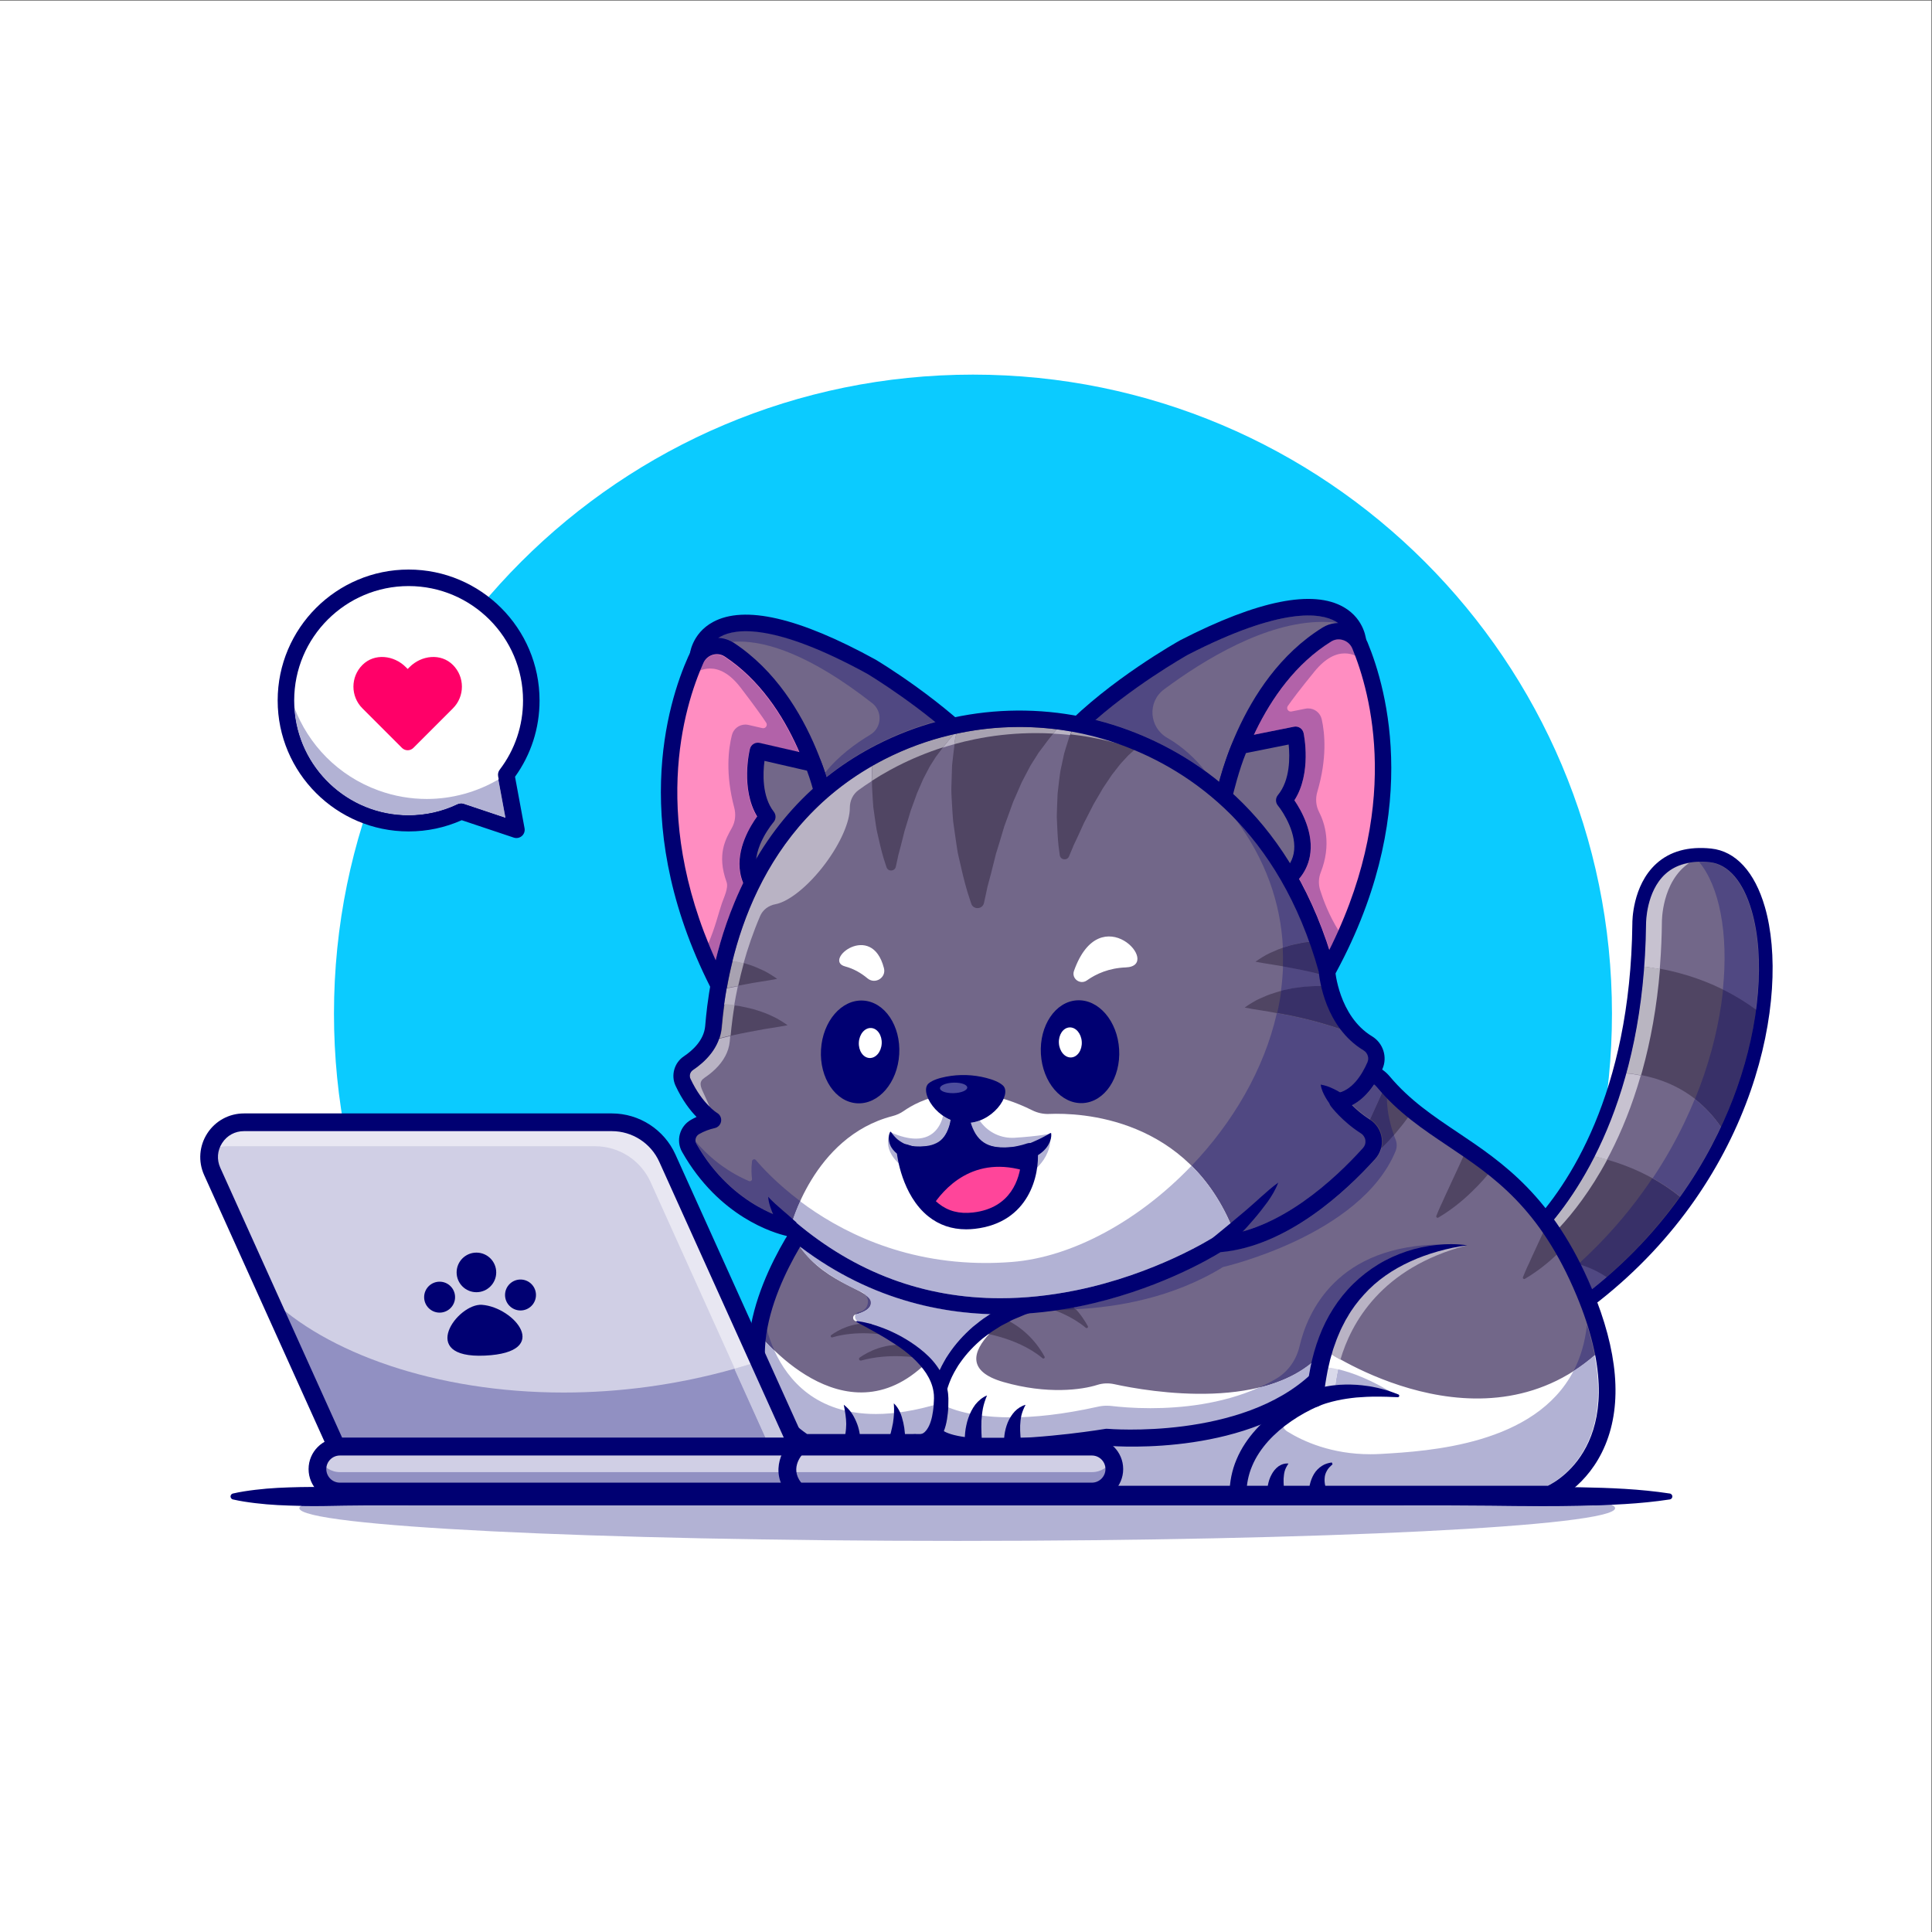 <?xml version="1.0" encoding="UTF-8" standalone="no"?>
<!-- Created with Inkscape (http://www.inkscape.org/) -->

<svg
   version="1.1"
   id="svg2"
   xml:space="preserve"
   width="5333.338"
   height="5333.338"
   viewBox="0 0 5333.338 5333.338"
   sodipodi:docname="996de1df9070dcec26f939d307a6bdaa.eps"
   xmlns:inkscape="http://www.inkscape.org/namespaces/inkscape"
   xmlns:sodipodi="http://sodipodi.sourceforge.net/DTD/sodipodi-0.dtd"
   xmlns="http://www.w3.org/2000/svg"
   xmlns:svg="http://www.w3.org/2000/svg"><rect x="0" y="0" width="5333.338" height="5333.338" fill="#333333" stroke="none"/><defs
     id="defs6" /><sodipodi:namedview
     id="namedview4"
     pagecolor="#ffffff"
     bordercolor="#666666"
     borderopacity="1.0"
     inkscape:pageshadow="2"
     inkscape:pageopacity="0.0"
     inkscape:pagecheckerboard="0" /><g
     id="g8"
     inkscape:groupmode="layer"
     inkscape:label="ink_ext_XXXXXX"
     transform="matrix(1.333,0,0,-1.333,0,5333.338)"><g
       id="g10"
       transform="scale(0.1)"><g
         id="g12"
         transform="scale(2.454)"><path
           d="M 16300,0 H 0 V 16300 H 16300 V 0"
           style="fill:#ffffff;fill-opacity:1;fill-rule:nonzero;stroke:none"
           id="path14" /></g><g
         id="g16"
         transform="scale(2.048)"><path
           d="m 16300,9286.61 c 0,-1745.79 -692.6,-3330.21 -1818.1,-4493.02 H 5195.14 C 4069.69,5956.4 3377.09,7540.82 3377.09,9286.61 c 0,3568.49 2892.97,6461.49 6461.45,6461.49 3568.46,0 6461.46,-2893 6461.46,-6461.49"
           style="fill:#0bcbff;fill-opacity:1;fill-rule:nonzero;stroke:none"
           id="path18" /></g><g
         id="g20"
         transform="scale(2.125)"><path
           d="m 16273.2,4215.59 c -291.7,-44.72 -583.5,-55.45 -875.2,-60.91 -291.8,-6.21 -583.6,-2.91 -875.3,0.47 l -437.6,2.69 -437.6,0.18 H 12772.3 9271.4 5770.52 4020.09 l -437.61,-0.18 -218.81,-2.07 -218.8,-3.58 c -145.87,-1.88 -291.74,1.03 -437.61,8.24 -72.94,4.14 -145.87,9.88 -218.8,18.92 -72.94,8.84 -145.88,19.34 -218.81,36.24 -15.9,3.67 -25.8,19.53 -22.12,35.44 2.63,11.34 11.5,19.67 22.12,22.12 72.93,16.9 145.87,27.39 218.81,36.24 72.93,9.04 145.86,14.78 218.8,18.92 145.87,7.25 291.74,10.12 437.61,8.24 l 218.8,-3.58 218.81,-2.07 437.61,-0.14 h 1750.43 3500.88 3500.9 875.2 l 437.6,0.14 437.6,2.73 c 291.7,3.34 583.5,6.64 875.3,0.42 291.7,-5.46 583.5,-16.19 875.2,-60.9 15.9,-2.4 26.8,-17.27 24.4,-33.18 -2,-12.9 -12.2,-22.5 -24.4,-24.38"
           style="fill:#000072;fill-opacity:1;fill-rule:nonzero;stroke:none"
           id="path22" /></g><g
         id="g24"
         transform="scale(2.052)"><path
           d="m 9660.61,3947.09 c -3666.84,0 -6639.38,147.89 -6639.38,330.38 0,7.41 4.93,14.77 14.6,22.08 43.52,-0.83 87.05,-1.22 130.58,-1.22 29.85,0 59.73,0.19 89.59,0.58 l 226.53,3.71 226.54,2.14 453.07,0.19 h 1812.29 3624.59 3624.58 906.2 l 453,-0.19 453.1,-2.78 c 178.2,-2.09 356.4,-4.09 534.5,-4.09 123.9,0 247.8,0.97 371.7,3.61 108,1.99 216,4.72 324,9.5 22.4,-11.02 33.9,-22.22 33.9,-33.53 0,-182.49 -2972.5,-330.38 -6639.39,-330.38"
           style="fill:#b2b2d4;fill-opacity:1;fill-rule:nonzero;stroke:none"
           id="path26" /></g><g
         id="g28"
         transform="scale(2.048)"><path
           d="m 15602.8,4306.84 c -178.5,0 -357,2 -535.6,4.1 l -454,2.78 -454,0.2 H 13251.1 9619 5986.87 4170.81 l -454.02,-0.2 -227.01,-2.15 -227.01,-3.71 c -29.91,-0.39 -59.85,-0.58 -89.77,-0.58 -43.62,0 -87.24,0.39 -130.85,1.22 70.68,53.32 395.18,103.18 913.8,146.64 h 6162.25 c 290.2,-67.1 695.6,-112.8 1262,-112.8 h 4287.5 c 11.1,0 22.1,2.19 32.4,6.44 5.1,2.1 51.6,21.83 117.4,65.68 249.4,-29.54 415.2,-61.28 482.5,-94.49 -108.3,-4.78 -216.5,-7.52 -324.7,-9.52 -124.2,-2.64 -248.3,-3.61 -372.5,-3.61"
           style="fill:#000072;fill-opacity:1;fill-rule:nonzero;stroke:none"
           id="path30" /></g><g
         id="g32"
         transform="scale(2.254)"><path
           d="m 16184.8,8426.91 c -49.3,-342.38 -158.1,-717.36 -338.2,-1092.93 -99.6,-208.07 -220.9,-416.14 -366.1,-619.03 -183.5,-257.08 -405.3,-505.83 -669.2,-735.28 -53.5,-46.58 -108.6,-92.18 -165.6,-137.06 -201.2,-158.58 -497.8,-90.58 -613,138.43 -35.3,70.26 -48.7,147.04 -41.4,221.65 8.4,87.87 45.2,172.63 108.7,240.14 133.8,141.81 313.9,369 481.6,697.27 106.9,209.05 208.8,459.04 290.3,754.32 78.7,284.24 138.6,610.21 165.8,981.95 9.4,123.44 15,251.99 16.3,385.81 0,0 -8,695.15 654.6,625.24 383,-40.36 591.4,-661.61 476.2,-1460.51"
           style="fill:#726789;fill-opacity:1;fill-rule:nonzero;stroke:none"
           id="path34" /></g><g
         id="g36"
         transform="scale(2.239)"><path
           d="m 16300,8486.91 c -49.6,-344.82 -159.2,-722.47 -340.5,-1100.71 -182.8,293.63 -435.6,469.99 -769.5,537.72 -74.7,15.27 -146.3,23.14 -212.2,26.71 79.2,286.26 139.6,614.55 167,988.94 61.7,-6.07 126.1,-14.78 191.9,-26.62 365.8,-65.8 689.9,-209.96 963.3,-426.04"
           style="fill:#504563;fill-opacity:1;fill-rule:nonzero;stroke:none"
           id="path38" /></g><g
         id="g40"
         transform="scale(2.141)"><path
           d="m 16300,7070.44 c -193.2,-270.7 -426.8,-532.62 -704.6,-774.22 -251.2,203.44 -618.1,238.19 -863.4,234.83 8.8,92.52 47.6,181.77 114.4,252.86 140.9,149.31 330.6,388.53 507.1,734.18 374.4,-76.31 694.7,-229.03 946.5,-447.65"
           style="fill:#504563;fill-opacity:1;fill-rule:nonzero;stroke:none"
           id="path42" /></g><g
         id="g44"
         transform="scale(2.237)"><path
           d="m 14736.7,5950.15 c -0.1,0.23 -0.2,0.5 -0.3,0.72 -34.1,81.68 -69.2,158.43 -105.2,230.68 85.9,-27.54 169.4,-65.23 244.6,-116.19 -44.9,-38.8 -91.2,-77.16 -139.1,-115.21 m 817.2,858.16 c -78.4,63.08 -163.2,119.9 -253.9,170.1 113.1,169.17 210.1,341.19 292.5,513.22 35.1,73.18 67.5,146.36 97.4,219.28 90,-70.41 170.1,-156.07 240.7,-257.24 -94.2,-201.62 -217,-421.25 -376.7,-645.36 m 700.4,1729.01 c -95.9,70.46 -197.7,132.51 -304.9,185.8 54.3,525.73 -34.3,960.89 -220.5,1183.52 4.2,0.09 8.4,0.09 12.6,0.09 27,0 55.1,-1.52 84.1,-4.56 171.8,-18.11 309.7,-178.15 388.4,-450.63 73.7,-255.22 86,-573.65 40.3,-914.22"
           style="fill:#504882;fill-opacity:1;fill-rule:nonzero;stroke:none"
           id="path46" /></g><g
         id="g48"
         transform="scale(2.231)"><path
           d="m 15975.3,7474.63 c -70.8,101.45 -151,187.34 -241.3,257.95 124.6,305.07 203.9,605.57 244.1,884.73 6.3,43.98 11.7,87.47 16.2,130.33 107.5,-53.44 209.5,-115.66 305.7,-186.32 -31.7,-236.84 -91.5,-484.35 -178,-728.85 -38.8,-109.8 -87,-230.21 -146.7,-357.84"
           style="fill:#383068;fill-opacity:1;fill-rule:nonzero;stroke:none"
           id="path50" /></g><g
         id="g52"
         transform="scale(2.134)"><path
           d="m 15589.4,6356.32 c -78.8,53.41 -166.3,92.9 -256.3,121.76 -2.2,4.45 -4.4,8.85 -6.6,13.21 244,222.44 452.2,460.58 627.2,705.88 27.6,38.51 54.3,77.16 80.3,116 95,-52.61 183.9,-112.15 266,-178.26 -185.4,-260.11 -418.4,-526.12 -710.6,-778.59"
           style="fill:#383068;fill-opacity:1;fill-rule:nonzero;stroke:none"
           id="path54" /></g><g
         id="g56"
         transform="scale(2.146)"><path
           d="m 15507,7452.43 c -40.4,11.69 -81.6,22.46 -123.5,32.2 113.3,223.85 220,489.69 305.1,802.01 46.5,-4.42 95.1,-11.18 145,-21.1 -83.4,-290.76 -185.4,-538.65 -292.3,-747.65 -11.4,-22.27 -22.8,-44.07 -34.3,-65.46 m 509.5,1838.99 c -7.2,1.35 -14.4,2.65 -21.7,3.96 -45.6,8.2 -90.4,14.95 -134.3,20.4 9.8,132.32 15.8,269.99 17.4,413.29 -0.1,3.03 -0.3,307.63 187.6,478.13 63.1,57.3 141.6,93.7 234.5,108.8 -266.7,-181.9 -262.5,-569.23 -262.5,-569.23 -1.5,-140.55 -7.2,-275.57 -17.1,-405.22 -1.3,-16.78 -2.6,-33.55 -3.9,-50.13"
           style="fill:#c7c2d0;fill-opacity:1;fill-rule:nonzero;stroke:none"
           id="path58" /></g><g
         id="g60"
         transform="scale(2.109)"><path
           d="m 16113.9,8411.86 c -50.8,10.1 -100.2,16.98 -147.5,21.48 82.9,304.39 145.7,652.22 174.9,1047.36 44.6,-5.55 90.3,-12.42 136.7,-20.77 7.3,-1.32 14.7,-2.65 22,-4.03 -30.7,-376.27 -92.8,-707.88 -173.3,-998.61 -4.2,-15.27 -8.5,-30.4 -12.8,-45.43"
           style="fill:#b9b5c1;fill-opacity:1;fill-rule:nonzero;stroke:none"
           id="path62" /></g><g
         id="g64"
         transform="scale(2.042)"><path
           d="m 15813.6,7142.45 c -18.7,28.21 -37.6,55.63 -56.7,82.22 130.9,160.82 276.6,372.72 413.3,642.7 44,-10.24 87.3,-21.55 129.8,-33.84 -170.7,-318.36 -349.3,-544.27 -486.4,-691.08"
           style="fill:#b9b5c1;fill-opacity:1;fill-rule:nonzero;stroke:none"
           id="path66" /></g><g
         id="g68"
         transform="scale(2.275)"><path
           d="m 13964.9,5956.38 c 46.4,-92.06 130.8,-157.75 231.5,-180.13 99.5,-22.2 202.3,1.15 281.9,63.84 780.4,614.64 1155.4,1340.56 1332.6,1841.24 207.2,585.53 257.7,1188.83 135,1613.89 -77.4,267.97 -213.1,425.37 -382.1,443.17 -170.2,17.94 -305.7,-17.67 -402.8,-105.87 -177.3,-160.87 -177.1,-448.32 -177,-451.17 -17.8,-1599.69 -610.8,-2464.72 -962.7,-2838.07 -97.9,-103.89 -120.5,-259.36 -56.4,-386.9 v 0 m 305.8,-313.12 c -33.7,0 -67.7,3.64 -101.4,11.16 -137.5,30.56 -252.5,120.2 -315.8,245.9 v 0 c -87.7,174.24 -56.7,386.64 77,528.51 339.4,360.13 911.4,1196.62 928.7,2752.56 -0.2,12.58 -1.4,343.72 217.3,542.93 124.6,113.52 293.1,159.95 500.4,138.14 222.9,-23.48 396.5,-212.61 488.9,-532.64 234.2,-811.34 -79.5,-2460.89 -1510.3,-3587.73 -82.2,-64.72 -182.3,-98.83 -284.8,-98.83"
           style="fill:#000072;fill-opacity:1;fill-rule:nonzero;stroke:none"
           id="path70" /></g><g
         id="g72"
         transform="scale(2.042)"><path
           d="m 16297.3,5436.24 c -25.5,-765.82 -581.4,-995.54 -581.4,-995.54 0,0 -1551,0 -3159.3,0 h -1141.3 c -1920.76,0 -1907.78,524.83 -1907.78,524.83 h -1348.7 c -444.02,293.89 -529.74,711.7 -469.49,1111.39 11.02,72.73 26.7,144.74 45.8,215.27 73.23,268.17 197.39,515.53 302.95,694.55 8.57,14.7 18.12,28.9 28.65,42.37 91.84,122.46 241.72,188.58 393.81,175.36 22.78,-1.96 45.8,-5.83 68.58,-11.51 2898.68,-720.52 4386.98,596.83 4966.68,1333.76 l 0.3,0.53 c 20.8,26.41 40.4,52.12 59,77.1 116.1,156.25 348.7,167.52 473.9,18.37 8.1,-9.8 16.4,-19.35 24.5,-28.65 6.8,-7.84 13.7,-15.43 20.5,-23.03 81.4,-90.37 167.1,-169.23 255.7,-241.23 173.7,-141.06 359.3,-257.15 547.6,-386.22 88.7,-60.73 177.8,-124.16 266.7,-194.7 187.6,-148.41 373.5,-327.19 548.9,-573.32 53.9,-75.68 106.8,-157.72 158.2,-247.11 75.2,-130.29 147.7,-276.01 216.5,-441.08 13.9,-33.31 27.2,-66.37 39.7,-98.7 66.1,-170.94 112.6,-327.93 143,-471.69 16.6,-77.63 28.4,-151.59 36.2,-221.64 10.3,-92.57 13.5,-178.78 10.8,-259.11"
           style="fill:#726789;fill-opacity:1;fill-rule:nonzero;stroke:none"
           id="path74" /></g><g
         id="g76"
         transform="scale(2.042)"><path
           d="m 16297.3,5436.24 c -25.5,-765.82 -581.4,-995.54 -581.4,-995.54 0,0 -1551,0 -3159.3,0 h -1141.3 c -1920.76,0 -1907.78,524.83 -1907.78,524.83 h -1348.7 c -444.02,293.89 -529.74,711.7 -469.49,1111.39 0,0 866.97,-1128.29 1708.22,-302.95 0,0 -358.1,299.66 -721.88,421.97 -33.26,11.17 -31.11,58.73 2.79,67.79 84.98,22.58 168.74,63.09 154.83,134.01 -25.47,129.56 -526.3,186.62 -766.56,631.37 91.84,122.46 241.72,188.58 393.81,175.36 709.25,-190.54 2002.56,-806.73 2002.56,-806.73 0,0 -1042.96,-602.57 -287.2,-819.94 446.1,-128.33 798.6,-78.42 952.1,-29.39 55.7,17.78 115,20.03 172.1,7.54 350.7,-76.46 1600.4,-294.08 2136.9,346.59 0,0 1622.1,-1116.48 2813.3,14.45 16.6,-77.63 28.4,-151.59 36.2,-221.64 10.3,-92.57 13.5,-178.78 10.8,-259.11"
           style="fill:#ffffff;fill-opacity:1;fill-rule:nonzero;stroke:none"
           id="path78" /></g><g
         id="g80"
         transform="scale(1.167)"><path
           d="m 16300,10188.8 c 0,0 -522.9,92.3 -1017.2,-48.1 -33.3,-9.5 -54.1,34.3 -25.7,54.1 153.1,106.1 430.7,248.4 793.9,222.1 l 249,-228.1"
           style="fill:#504563;fill-opacity:1;fill-rule:nonzero;stroke:none"
           id="path82" /></g><g
         id="g84"
         transform="scale(1.122)"><path
           d="m 16300,11024.6 c 0,0 -485.8,85.8 -937.3,-49.3 -25.4,-7.6 -42,26.6 -20.7,42.1 133.7,96.5 391.5,237.5 733.5,212.7 l 224.5,-205.5"
           style="fill:#504563;fill-opacity:1;fill-rule:nonzero;stroke:none"
           id="path86" /></g><g
         id="g88"
         transform="scale(1.328)"><path
           d="m 15215.5,9358.08 c 0,0 622.1,-60.17 1041.7,-410.49 17.6,-14.68 42.8,4.97 31.9,25.15 -85,157.39 -298.4,469.61 -713.1,625.64 l -360.5,-240.3"
           style="fill:#504563;fill-opacity:1;fill-rule:nonzero;stroke:none"
           id="path90" /></g><g
         id="g92"
         transform="scale(1.795)"><path
           d="m 16300,9475.12 c -13.1,-18.94 -26.2,-37.61 -39.8,-56.27 -96.1,-132.33 -200.3,-258.52 -319,-371.35 -116.5,-114.49 -246.3,-216.18 -388.1,-300.03 -7.5,-4.46 -17.2,-2.23 -21.7,5.29 -2.5,4.46 -2.8,9.48 -1.1,13.66 l 0.3,0.83 c 14.7,39 31.2,76.05 47.6,112.83 16.7,36.49 34.3,71.59 49.6,108.64 l 98.3,212.84 c 66,140.18 128.7,278.86 190.6,416.2 23.7,52.65 46.8,105.3 69.1,157.95 99.4,-113.94 204.7,-211.72 314.2,-300.59"
           style="fill:#504563;fill-opacity:1;fill-rule:nonzero;stroke:none"
           id="path94" /></g><g
         id="g96"
         transform="scale(1.897)"><path
           d="m 16300,8340.37 c -71.2,-91.2 -147.4,-177.93 -231.2,-257.53 -110.2,-108.08 -233,-204.56 -367.2,-283.9 -7.1,-4.22 -16.3,-1.85 -20.5,5.27 -2.4,3.95 -2.7,8.7 -1.1,12.92 l 0.3,0.79 c 13.9,36.9 29.5,71.7 45.1,106.49 15.8,34.53 32.4,68.01 46.9,102.81 l 93.3,201.65 c 50.6,107.81 99.4,214.83 147.3,321.07 95.5,-65.38 191.4,-133.65 287.1,-209.57"
           style="fill:#504563;fill-opacity:1;fill-rule:nonzero;stroke:none"
           id="path98" /></g><g
         id="g100"
         transform="scale(1.985)"><path
           d="m 16300,7124.67 c -13.1,-13.09 -26.2,-26.19 -39.8,-39.03 -105.3,-103.26 -222.4,-195.18 -350.8,-271.24 -6.8,-4.02 -15.6,-1.76 -19.7,5.04 -2.2,3.78 -2.5,8.31 -1,12.34 l 0.3,0.76 c 13.6,35.26 28.5,68.5 43.1,101.74 15.1,32.99 31.2,64.98 45,98.22 l 88.9,192.66 c 24.2,51.38 47.9,102.5 71.3,153.62 55.4,-77.82 109.8,-162.18 162.7,-254.11"
           style="fill:#504563;fill-opacity:1;fill-rule:nonzero;stroke:none"
           id="path102" /></g><g
         id="g104"
         transform="scale(1.383)"><path
           d="m 15258.4,9441.79 c 0,0 597.4,-57.8 1000.5,-394.28 16.9,-14.1 41.1,4.77 30.6,24.16 -81.6,151.1 -286.6,450.98 -684.9,600.85 l -346.2,-230.73"
           style="fill:#504563;fill-opacity:1;fill-rule:nonzero;stroke:none"
           id="path106" /></g><g
         id="g108"
         transform="scale(1.177)"><path
           d="m 16264.7,9981.01 c -64,77.69 -130.5,148.19 -198.2,212.19 144.6,-103.9 233.5,-178.3 233.5,-178.3 -11.7,-11.5 -23.5,-22.76 -35.3,-33.89 m -1210.4,883.79 c 10.2,20 28.8,36.1 55.6,42.1 5.2,1.1 10.3,2.3 15.5,3.4 142.4,31.1 185.4,194.9 108,294.3 49,-34.9 80.4,-69.5 87.9,-107.8 24,-122.5 -120.1,-192.7 -267,-232 m -948.2,1145.9 c -11.1,14.7 -21.5,29.3 -31.1,43.5 0.1,0 0.2,0.1 0.2,0.2 10.1,-14.9 20.4,-29.5 30.9,-43.7"
           style="fill:#504882;fill-opacity:1;fill-rule:nonzero;stroke:none"
           id="path110" /></g><g
         id="g112"
         transform="scale(1.258)"><path
           d="m 15400.5,9078.62 c -57.8,94.57 -119.8,180.65 -184.3,258.94 11,10.41 22,20.99 33,31.72 0,0 -83.2,69.62 -218.5,166.82 -212.5,200.93 -438.3,333.51 -636.8,420.62 l -61.1,55.98 c -24,1.7 -47.5,2.6 -70.5,2.6 -5,0 -9.9,-0.1 -14.7,-0.2 -41.1,14.8 -80.3,27.6 -117,38.7 -51.9,15.5 -66.9,71.1 -46.8,110.6 137.5,36.7 272.3,102.4 249.8,217.1 -7,35.7 -36.4,68.1 -82.2,100.7 -16.4,21.1 -38.6,39.1 -66.7,51.8 -559.2,252.9 -843.5,508.7 -988,702.4 -9.8,13.3 -19.4,27 -28.9,40.9 1.3,2.1 2.6,4.2 3.9,6.2 1054.7,-800.4 2155.8,-1079.4 3128.3,-1111.4 l -49.2,-32.8 c -84.2,-52.1 -160.2,-116.5 -237.8,-177.97 -149.4,-130.91 -285,-278.9 -395.8,-445.25 l -41.4,-62.55 -37.1,-65.18 c -25.8,-42.92 -47,-88.54 -68.9,-133.77 -11.5,-22.25 -19.8,-46.33 -29.9,-69.46 -9.8,-23.13 -19.1,-46.66 -27.1,-70.98 -4.2,-11.76 -8.3,-23.53 -12.3,-35.52"
           style="fill:#b2b2d4;fill-opacity:1;fill-rule:nonzero;stroke:none"
           id="path114" /></g><g
         id="g116"
         transform="scale(1.111)"><path
           d="m 16300,11275.2 c -57.5,25.3 -113,47.2 -165.7,66.2 5.5,0.1 11.1,0.2 16.6,0.2 26.2,0 52.8,-1 79.9,-3 l 69.2,-63.4"
           style="fill:#383068;fill-opacity:1;fill-rule:nonzero;stroke:none"
           id="path118" /></g><g
         id="g120"
         transform="scale(1.775)"><path
           d="m 12548,7266.1 c -6.6,7.38 -13.4,14.76 -20.5,22.14 23.2,4.4 46.2,8.9 68.9,13.52 886.4,180.08 1526.1,556.29 1650.1,632.92 777.3,67.78 1463.1,709.49 1804.7,1088.63 32.4,35.89 55.2,78.43 67.4,123.9 0.8,0.79 1.5,1.58 2.3,2.31 49.6,47.16 96.7,96.63 141.7,147.85 7,-19.44 13.7,-36.85 19.8,-51.84 17.6,-43.78 17.4,-92.74 -0.7,-136.41 C 15873.6,8123.6 14269.2,7758.38 14269.2,7758.38 13683.1,7396.93 13027.5,7288.92 12548,7266.1 m 3438.2,2217.43 c -85.8,54.65 -156.1,116.01 -207,166.21 106.8,54.04 190.1,141.54 254,236.14 10.6,-8.96 20.6,-18.87 29.7,-29.75 19.9,-23.72 40,-46.76 60.3,-69.13 -8.9,-20.29 -17.9,-40.51 -27.1,-60.8 -36.2,-80.4 -72.7,-161.31 -109.9,-242.67"
           style="fill:#504882;fill-opacity:1;fill-rule:nonzero;stroke:none"
           id="path122" /></g><g
         id="g124"
         transform="scale(1.771)"><path
           d="m 16155.6,9168.22 c 10.3,38.4 13,78.89 7.5,119.27 -12.2,89.51 -63,168.69 -139.5,217.37 -0.3,0.17 -0.5,0.28 -0.7,0.45 37.3,81.55 73.9,162.65 110.2,243.23 9.2,20.34 18.2,40.61 27.1,60.94 19.1,-21.01 38.2,-41.4 57.6,-61.33 1,-169.14 45.6,-327.66 82.2,-429.43 -45.1,-51.33 -92.3,-100.92 -142,-148.18 -0.8,-0.74 -1.6,-1.53 -2.4,-2.32"
           style="fill:#383068;fill-opacity:1;fill-rule:nonzero;stroke:none"
           id="path126" /></g><g
         id="g128"
         transform="scale(1.366)"><path
           d="m 16067,9432.35 c 70.4,10.76 139.2,22.55 206.3,35.14 9.2,-9.59 18.1,-19.18 26.7,-28.77 -81.9,-3.88 -159.8,-5.85 -233,-6.37"
           style="fill:#383068;fill-opacity:1;fill-rule:nonzero;stroke:none"
           id="path130" /></g><g
         id="g132"
         transform="scale(2.026)"><path
           d="m 12863.7,5562.9 c 61.2,27.19 121.4,57.69 180,91.89 123.1,71.81 207.5,193.96 239.9,332.63 79.9,343.4 377.3,1040.69 1473,1040.69 74.3,0 152.2,-3.21 234,-9.97 -3.5,0.1 -9.7,0.25 -18.4,0.25 -36.4,0 -116.1,-2.37 -221.2,-19.5 -292,-44.37 -777.4,-189.66 -1027.9,-663.19 -70.9,-110.6 -133.8,-239.26 -184.4,-388.5 v 0 c -170.5,-203.57 -412.4,-321.13 -675,-384.3 m 3220.3,171.05 c 69.7,133.75 117.6,289.2 136.7,469.98 34.7,-109.46 60.8,-212.21 79.3,-308.45 -70.8,-61.05 -142.9,-114.69 -216,-161.53 m -8165.78,203.97 c -37.81,36.23 -70.08,69.79 -96.04,98.07 3.95,40.46 9.62,80.88 16.83,121.15 17.37,-63.81 42.69,-139.56 79.21,-219.22"
           style="fill:#504882;fill-opacity:1;fill-rule:nonzero;stroke:none"
           id="path134" /></g><g
         id="g136"
         transform="scale(2.049)"><path
           d="m 15638.3,4508.52 h -4266.2 c -63.8,0 -125.4,0.58 -184.8,1.7 46.1,41.48 75,101.6 75,168.45 0,125.21 -101.5,226.71 -226.7,226.71 H 9574.24 c -12.79,21.37 -16.64,36.3 -17.67,41.57 2.44,23.13 -5.32,42.31 -20.83,60.02 -16.11,18.4 -39.68,24.35 -64.07,24.35 H 8153.98 c -118.63,81.93 -208.27,174.1 -273.94,273.06 l -117.46,260.18 c -35.37,130.63 -41.86,267.11 -28.49,403.45 25.66,-27.96 57.58,-61.14 94.95,-96.96 133.61,-291.26 419.31,-635.72 1023.5,-635.72 185.33,0 400.47,32.41 650.5,108.63 0,0 202.12,-142.64 717.76,-142.64 228,0 517.2,27.87 877.4,108.23 29.1,6.54 58.7,9.71 88.3,9.71 17,0 34,-1.07 51,-3.12 77.9,-9.22 216.7,-21.91 389.9,-21.91 304.7,0 716.2,39.28 1091.5,206.02 259.5,62.46 498.7,178.69 667.3,379.98 v 0 c -8.2,-24.31 -16.1,-49.19 -23.6,-74.62 -110.6,-318.19 -50.7,-404.86 -50.7,-404.86 l 61.1,11.03 c -121.2,-26.79 -244.1,-69.83 -357.9,-136.87 -81.9,-48.31 -82.9,-167.86 -1.9,-217.88 159.6,-98.52 444.3,-228.26 837.5,-228.26 33.2,0 66.9,0.92 101.6,2.83 497.7,28.1 1563.6,94.95 1950.6,837.78 72.2,46.3 143.6,99.35 213.5,159.71 183.6,-954.02 -377.4,-1271.83 -478.1,-1320.57 m -1514,908.87 c -9.3,1.91 -162.2,33.62 -370.6,33.62 -81.4,0 -171.3,-4.88 -264.4,-18.2 0,2.98 0.2,104.33 34.2,254.86 134.4,-31.03 338,-103.35 600.8,-270.28"
           style="fill:#b2b2d4;fill-opacity:1;fill-rule:nonzero;stroke:none"
           id="path138" /></g><g
         id="g140"
         transform="scale(1.696)"><path
           d="m 16159.4,6539.39 c 47.2,10.43 94.2,18.81 140.6,25.41 v -0.06 l -140.6,-25.35"
           style="fill:#ffffff;fill-opacity:1;fill-rule:nonzero;stroke:none"
           id="path142" /></g><g
         id="g144"
         transform="scale(1.863)"><path
           d="m 14899.1,6359.01 c -98.4,54.95 -160,95.68 -174.5,105.45 44.8,115.75 107.9,255.27 196.2,422.81 0.3,0.59 0.7,1.23 1,1.82 328.9,513.12 818.2,672.29 1117.7,721.12 126.7,19.26 219.9,21.03 250,21.03 6.9,0 10.5,-0.1 10.5,-0.1 -948,-248.08 -1282.7,-865.15 -1400.9,-1272.13"
           style="fill:#b9b3c4;fill-opacity:1;fill-rule:nonzero;stroke:none"
           id="path146" /></g><g
         id="g148"
         transform="scale(1.703)"><path
           d="m 16270.6,6843.01 c -103.6,23.9 -172.9,27.42 -204.8,27.42 -13.5,0 -20.3,-0.65 -20.3,-0.65 9.8,39.46 20.3,77.73 31.4,115.13 9.6,27.65 20.3,56.71 32.1,87.36 15.9,-10.69 83.3,-55.25 191,-115.36 -11.6,-39.99 -21.3,-78.09 -29.4,-113.9"
           style="fill:#ffffff;fill-opacity:1;fill-rule:nonzero;stroke:none"
           id="path150" /></g><g
         id="g152"
         transform="scale(1.7)"><path
           d="m 16044.9,6509.56 c 0,0 -72.2,104.45 61.1,487.98 -11.2,-37.47 -21.7,-75.81 -31.5,-115.34 0,0 6.8,0.65 20.3,0.65 32,0 101.5,-3.53 205.2,-27.47 -41.1,-181.44 -41.2,-303.6 -41.2,-307.18 -46.3,-6.59 -93.2,-14.94 -140.3,-25.35 l -73.6,-13.29"
           style="fill:#d9d9ea;fill-opacity:1;fill-rule:nonzero;stroke:none"
           id="path154" /></g><g
         id="g156"
         transform="scale(1.834)"><path
           d="m 15164.2,7000.99 c 276.7,523.26 813.1,683.81 1135.8,732.83 -304.4,-49.62 -801.5,-211.37 -1135.8,-732.83"
           style="fill:#a8a4c1;fill-opacity:1;fill-rule:nonzero;stroke:none"
           id="path158" /></g><g
         id="g160"
         transform="scale(1.205)"><path
           d="m 15760.7,8550.78 c -0.9,0.49 -3.2,1.07 -3.2,1.07 l 1.7,-0.08 c 1.2,-0.08 2,-0.58 4.1,-0.58 3.8,-0.08 7,-1.33 11.2,-0.91 8,-0.75 16.2,-0.42 24.5,0.33 8.4,0.08 16.1,3.32 24.5,3.82 7.7,3.48 15.7,5.22 23.6,8.54 31,12.86 60.7,40.16 86.5,78.66 53,76.41 84.6,190.24 100.4,306.14 3.3,29.54 9,58.41 10.6,88.61 l 4.9,90.93 c 0.6,14.85 2.3,31.03 2,44.81 l -1.1,40.73 c 0.9,27.47 -5.8,54.1 -8.3,81.31 -17.3,108.03 -63.2,212.98 -126.3,310.55 -129.9,194.06 -320.8,359.83 -530.1,495.59 -209.4,137.9 -432.8,259.7 -661.9,381.2 l -0.3,0.2 c -4.9,2.5 -6.7,8.6 -4.1,13.4 2,3.8 6.1,5.8 10.2,5.2 130.4,-18.4 256.9,-53.4 380.7,-96.8 62.3,-21 122.7,-46.6 183.6,-72.2 59.7,-27.6 119.6,-55.6 177.7,-87.5 116.2,-63.6 229.1,-135.5 335.7,-219 106.3,-83.58 207.8,-178.24 290.4,-293.15 82.7,-113.83 151.1,-245.92 181.7,-391.52 5.6,-36.59 14.9,-72.93 16,-110.19 l 3.7,-55.67 c 0.9,-18.33 -0.1,-34.35 -0.1,-51.68 l -1.5,-102.14 c -0.6,-34.01 -5.4,-69.03 -8,-103.54 -15.3,-137.89 -39.8,-282.92 -125.7,-425.04 -19.2,-35.6 -49.5,-68.95 -78.7,-101.31 -17,-15.18 -34.3,-30.03 -52,-44.55 -18.8,-13.44 -39.7,-25.22 -59.8,-37.17 -21.1,-10.62 -43.7,-19.08 -65.9,-27.71 -23.1,-5.89 -46.1,-13.28 -69.9,-16.1 -23.6,-3.64 -47.5,-5.55 -71.7,-5.05 -11.9,-0.34 -24.7,1.49 -36.9,2.4 -5.9,0.42 -13.1,1.58 -19.8,2.74 l -10.2,1.99 -15,3.65 c -77.3,21.24 -122.8,101.14 -101.7,178.46 21.3,77.33 101.2,122.79 178.5,101.56"
           style="fill:#000072;fill-opacity:1;fill-rule:nonzero;stroke:none"
           id="path162" /></g><g
         id="g164"
         transform="scale(1.681)"><path
           d="m 12236.1,5868.63 c -677.8,0 -803.5,170.05 -826,243.11 l 198.9,61.4 c -3.6,11.84 -7.5,16.96 -7.5,17.02 0.8,-1.13 93.6,-113.28 634.6,-113.28 657.2,0 1373.1,120 1380.3,121.25 8.8,1.49 17.9,1.85 26.8,1.01 16.5,-1.48 1650.5,-139.28 2513.5,678.29 l 143.3,-151.18 c -898.5,-851.2 -2485.8,-749.81 -2662,-735.65 -104.5,-17.19 -768.6,-121.97 -1401.9,-121.97"
           style="fill:#000072;fill-opacity:1;fill-rule:nonzero;stroke:none"
           id="path166" /></g><g
         id="g168"
         transform="scale(1.322)"><path
           d="m 14625.6,8527.27 c 3.1,16.57 6.2,27.54 9.2,40.32 2.9,12.86 6.6,24.13 10,36.08 6.5,24.05 14.5,46.89 22.6,69.66 7.5,23.14 16.4,45.53 25.8,67.54 9.5,22.01 17.4,44.93 28.4,66.11 20.8,43.04 41,86.45 65.5,127.3 l 35.4,62.02 39.3,59.52 c 105.5,158.31 234.5,299.15 376.7,423.72 73.9,58.54 146.2,119.81 226.3,169.35 l 58.8,39.18 c 19.4,13.46 39.2,26.02 60,36.76 l 123.3,68.07 c 40.5,24.06 83.5,42.13 126.1,61.35 l 128.1,57.4 c 86.9,33.51 175.1,63.08 262.9,94.65 l 76,-253.56 c -81.2,-27.3 -163.5,-52.57 -244.2,-81.38 l -118.2,-49.7 c -39.5,-16.56 -79.5,-32.07 -116.5,-53.09 l -113.3,-59 c -19.2,-9.23 -37.4,-20.2 -55.1,-31.92 l -53.7,-34.04 c -73.7,-42.81 -139.1,-96.36 -207,-147.03 -129.5,-108.24 -247.1,-230.62 -343.6,-368.05 l -36,-51.59 -32.4,-53.78 c -22.6,-35.39 -40.9,-72.83 -60,-109.89 -10.2,-18.31 -17.2,-37.75 -26,-56.58 -8.6,-18.91 -16.8,-37.97 -23.5,-57.26 -7.4,-19.21 -14.6,-38.42 -20.3,-57.48 -3,-9.53 -6.5,-19.36 -8.7,-28.36 l -6.5,-24.96 -209.4,38.64"
           style="fill:#000072;fill-opacity:1;fill-rule:nonzero;stroke:none"
           id="path170" /></g><g
         id="g172"
         transform="scale(1.864)"><path
           d="m 16300,7628.87 c -111.2,-14.22 -219.4,-37.61 -324.7,-67.44 -105.4,-29.93 -207.9,-66.42 -305.6,-111.43 -195.5,-89 -374.1,-210.25 -514.4,-366.86 -71,-77.2 -134.6,-161.22 -186,-252.74 l -20.3,-33.69 -17.9,-35.09 c -11.7,-23.5 -24.7,-46.3 -35.4,-70.28 -20.4,-48.66 -42.9,-96.14 -59.2,-146.58 -8.7,-24.94 -18.5,-49.46 -26.4,-74.73 l -21.8,-76.45 -11,-38.25 -8.9,-38.9 -18,-77.85 c -11.1,-52.14 -18.2,-105.37 -27.5,-158.05 l -19.2,-160.14 -0.8,-6.07 c -4.1,-35.03 -27.9,-62.98 -58.8,-74.46 v 0 c -22.5,-9.07 -50.2,-21.84 -75.1,-34.02 -25.6,-12.5 -50.8,-25.91 -75.9,-39.64 -50.1,-27.8 -98.9,-58 -145.9,-90.3 -94.3,-64.48 -181,-138.74 -256.3,-221.41 -74.5,-83.16 -137.1,-175.38 -179,-275.44 -42.9,-99.68 -63.4,-206.87 -64.5,-315.09 v -1.55 c -0.5,-51.83 -42.9,-93.46 -94.8,-92.98 -51.8,0.49 -93.4,42.65 -92.9,94.53 0.9,132.57 26.7,266.43 79.3,388.27 51.3,122.43 126.4,231.98 212.5,328.07 86.9,95.5 184.7,178.76 289.3,250.33 52.2,35.84 106,69.15 161.3,99.79 27.7,15.24 55.7,30.04 84.3,43.99 29.1,14.17 56.1,26.93 89.5,40.4 l 0.1,0.05 -59.6,-80.47 c 13.1,228.82 56.4,459.19 139.5,677.81 82.1,218.41 210.2,423.46 378.4,588.17 84.1,82.14 177.1,154.67 276.7,215.56 99.6,60.68 206,108.91 315.3,145.34 109.4,36.43 222.1,59.88 335.2,71.89 56.6,6.12 113.3,9.18 169.9,8.59 56.5,-0.32 113.1,-3.76 168.6,-12.88"
           style="fill:#000072;fill-opacity:1;fill-rule:nonzero;stroke:none"
           id="path174" /></g><g
         id="g176"
         transform="scale(1.778)"><path
           d="m 15277.1,6304.04 c 15.3,6.81 24.5,10.18 36.1,14.4 11.1,4.28 21.9,7.15 32.8,10.69 21.8,6.24 43.3,12.43 64.8,17.1 21.5,5.34 43.2,9.23 64.7,12.71 21.6,4.11 43.2,6.47 64.7,9.01 86.3,9.73 172.4,10.63 257.4,5.56 42.4,-3.37 84.7,-6.47 126.5,-13.5 42,-4.95 83.2,-14.34 124.3,-22.89 41.1,-8.72 81.3,-21.44 121.4,-32.8 39.6,-13.39 78.9,-27.73 117.5,-43.03 8.5,-3.38 12.7,-13.05 9.3,-21.61 -2.6,-6.58 -8.9,-10.57 -15.6,-10.46 h -1 c -41.4,0.51 -81.9,3.55 -122.4,4.67 -40.7,-0.17 -80.7,2.81 -120.9,1.63 -80,0.62 -159.3,-3.49 -237.4,-9.79 -78.1,-7.98 -155.1,-19.01 -229.8,-35.66 -37.3,-8.5 -74.3,-17.55 -109.9,-28.64 -18.2,-5 -35.5,-11.19 -52.6,-17.21 l -24.9,-9.56 c -7.6,-2.82 -17.3,-6.92 -20.6,-8.5 l -2.5,-1.12 c -49.1,-23.18 -107.8,-2.03 -130.9,47.14 -23.2,49.22 -2.1,107.84 47.1,131.02 l 1.9,0.84"
           style="fill:#000072;fill-opacity:1;fill-rule:nonzero;stroke:none"
           id="path178" /></g><g
         id="g180"
         transform="scale(1.637)"><path
           d="m 16035.2,5523.57 c -3.8,27 -3.4,45.87 -2.5,68.46 1.2,21.74 3.6,43.3 7.9,64.8 8.6,42.87 21.4,85.68 43.5,126.17 20.7,40.61 50,78.84 87.8,106.8 39,27.18 85.1,41.53 128.1,36.1 -25.3,-36.58 -40.2,-67.67 -48.7,-98.88 -8,-31.45 -10.7,-61.92 -12.9,-92.39 -1.2,-30.84 0.2,-62.48 2.4,-94.11 l 3.6,-47.39 c 0.3,-7.88 1.6,-15.57 1.7,-23.33 0.7,-7.14 1.3,-16.42 1.3,-20.27 l -212.2,-25.96"
           style="fill:#000072;fill-opacity:1;fill-rule:nonzero;stroke:none"
           id="path182" /></g><g
         id="g184"
         transform="scale(1.693)"><path
           d="m 16024.2,5330.73 c -6.6,15.83 -8.6,25.34 -10.9,37.74 -1.5,11.58 -2.4,23.34 -1.7,34.97 1,23.4 5.7,46.55 10.6,69.35 10.5,45.61 27.3,90.44 51.7,130.97 24.2,40.64 59.6,74.66 97.2,98.53 37.5,25.1 80.5,35.32 119.8,41.35 l 9.1,-23.04 c -28.8,-25.34 -54.6,-49.62 -69.6,-79.57 -16.2,-28.47 -25.2,-57.89 -26.9,-88.25 -2.8,-29.83 -0.3,-59.96 6.2,-89.62 3,-14.82 8,-29.47 12,-43.65 1.7,-7.21 3.4,-14.18 4.2,-21.26 0.5,-6.27 1.4,-15.36 -1,-17.9 l -200.7,-49.62"
           style="fill:#000072;fill-opacity:1;fill-rule:nonzero;stroke:none"
           id="path186" /></g><g
         id="g188"
         transform="scale(1.303)"><path
           d="m 15966.3,7691.49 c -7.5,40.53 -8.5,71.09 -8.9,106.17 0.2,34.01 1.9,67.87 6.9,101.65 8.6,67.48 26.2,134.42 52.2,198.6 27.1,64.1 64.2,124.91 111.6,175.8 48.4,50.52 108.8,88.14 171.9,105.26 -31.5,-58.96 -52.7,-112.62 -66.1,-166.82 -11.9,-54.97 -17.9,-108.25 -20.2,-161.83 -2,-53.82 1,-107.79 4.4,-161.3 l 13.5,-155.15 -265.3,-42.38"
           style="fill:#000072;fill-opacity:1;fill-rule:nonzero;stroke:none"
           id="path190" /></g><g
         id="g192"
         transform="scale(1.254)"><path
           d="m 15942.9,8000.98 c -7.8,46.75 -9.5,84.32 -9.9,126.04 -0.7,20.43 0.3,40.77 1.4,61.11 0.7,20.26 2.1,40.61 4.8,60.87 4,40.45 10.4,80.89 19.6,120.94 4.7,20.02 8.8,39.97 14.2,59.91 l 18.7,59.03 c 26.4,78.42 64.8,153.97 114.8,220.82 52.9,65.41 118,121.49 193.5,151.01 -31.5,-75.71 -53.1,-143.2 -67.1,-211.88 -13.2,-69 -19.6,-136.89 -24.9,-204.78 -2.8,-68.53 -2.2,-137.05 0.5,-205.5 1.4,-34.23 3,-68.53 5.3,-102.51 l 5.8,-97.8 -276.7,-37.26"
           style="fill:#000072;fill-opacity:1;fill-rule:nonzero;stroke:none"
           id="path194" /></g><g
         id="g196"
         transform="scale(1.093)"><path
           d="m 15983.1,9309.88 c 0.1,-1.83 1.2,1.65 2.1,3.57 0.8,1.92 1.8,4.85 2.7,7.51 l 5.6,17.11 c 3.9,11.63 6.9,24.53 10.3,37.07 5.4,25.81 12.1,52.26 16.1,79.54 4.8,27.28 7.2,55.01 9.6,83.29 2.8,28.29 4.1,56.94 4.1,85.95 -0.7,57.85 -5.3,117.07 -14.2,177.39 -7.6,60.96 -20.5,122.29 -32.5,188.65 52.2,-40.92 100.5,-89.07 139.2,-144.44 40.9,-54.46 71.1,-115.97 98.6,-179.86 27.9,-63.98 47.6,-131.99 60.2,-202.47 6.6,-35.23 11.5,-71.3 13.5,-108 0.6,-18.58 1.6,-36.89 1.1,-56.2 0,-9.43 -0.1,-19.22 -1,-29.38 l -1.3,-15.56 c -0.7,-5.68 -0.9,-9.98 -2.7,-19.41 l -311.4,75.24"
           style="fill:#000072;fill-opacity:1;fill-rule:nonzero;stroke:none"
           id="path198" /></g><g
         id="g200"
         transform="scale(1.15)"><path
           d="m 15997.8,8842.51 c 7.3,21.04 16.5,50.25 23.8,76.33 7.4,26.94 15.5,54.15 22.5,81.62 7.4,27.47 13.5,55.2 19.3,83.02 6.7,27.9 12.1,55.81 17.3,84.15 9.4,56.32 14.8,113.17 18.2,171.25 2.4,57.89 2.8,116.91 -3.2,181.33 47.4,-43.47 84.1,-99.71 111.5,-159.17 27.1,-59.8 44.2,-122.83 59.1,-186.46 14.7,-63.63 23.8,-128.13 28.7,-192.98 2.7,-32.42 4.8,-65.02 4.7,-97.71 0,-33.47 0.3,-63.72 -3.7,-101.7 l -298.2,60.32"
           style="fill:#000072;fill-opacity:1;fill-rule:nonzero;stroke:none"
           id="path202" /></g><g
         id="g204"
         transform="scale(2.078)"><path
           d="m 9426.59,4879.67 c 6.26,-32.2 119.56,-432.47 1790.91,-432.47 h 4208.1 c 117.9,57.08 874.4,487.43 286.5,1895.6 -365.8,876.25 -829.6,1187.09 -1278.1,1487.67 -255.8,171.4 -497.3,333.37 -712.2,589.19 -41,48.86 -101.3,75.42 -166,73.89 -67,-2.03 -128.5,-34.08 -168.7,-88.04 -282.8,-380.24 -788.6,-907.39 -1592.3,-1259.38 -978.5,-428.53 -2133.75,-482 -3433.62,-158.94 -151.14,37.59 -311.75,-29.74 -390.5,-163.79 -283.83,-482.87 -648.48,-1362.53 72.39,-1860.51 h 1299.77 c 24.07,0 47.32,-5.87 63.2,-24.02 15.31,-17.47 22.96,-36.39 20.55,-59.2 m 6017.01,-599.44 h -4226.1 c -1216.1,0 -1679.86,213.85 -1854.78,393.19 -44.23,45.34 -69.6,87.74 -84.14,122.54 H 8017.52 c -16.42,0 -32.45,4.82 -46.11,13.87 -384.82,254.76 -555.74,623.12 -507.99,1094.96 38.89,384.43 219.05,757.75 363.3,1003.23 116,197.34 352.28,296.59 574.75,241.24 2927.53,-727.72 4368.13,705.81 4851.73,1355.89 70.8,95.2 179.3,151.76 297.7,155.27 115.7,2.74 224.7,-45.2 298.8,-133.37 199.6,-237.73 431.6,-393.25 677.2,-557.86 447.2,-299.72 954.1,-639.44 1339.3,-1562.09 258,-618.02 302.7,-1140.06 132.7,-1551.6 -173.7,-420.43 -509.2,-563.05 -523.4,-568.92 -10.1,-4.19 -20.9,-6.35 -31.9,-6.35"
           style="fill:#000072;fill-opacity:1;fill-rule:nonzero;stroke:none"
           id="path206" /></g><g
         id="g208"
         transform="scale(1.029)"><path
           d="M 16055.4,9771.1 H 6772.87 l -1362.74,3018.5 -1138.2,2520.9 c -209.47,464.1 130.24,989.5 639.08,989.5 h 7405.69 c 481.6,0 919,-282.4 1116.8,-721.2 l 1846.8,-4090.2 775.1,-1717.5"
           style="fill:#d0cfe5;fill-opacity:1;fill-rule:nonzero;stroke:none"
           id="path210" /></g><path
         d="M 7026.18,10052.6 H 6968 l -1402,3105.5 c 1174.74,-1159.9 3457.62,-1986.3 6104.3,-1986.3 1134,0 2334.7,151.6 3544.1,493.6 l 156.1,-345.8 571.7,-1266.8 H 7039.61 c -4.5,0 -8.96,0 -13.43,-0.2"
         style="fill:#9190c2;fill-opacity:1;fill-rule:nonzero;stroke:none"
         id="path212" /><g
         id="g214"
         transform="scale(1.029)"><path
           d="m 4881.69,16299.4 c 0.07,0 0.09,0 0.15,0 -0.06,0 -0.09,0 -0.15,0 m 1.94,0.1 c 0.12,0 0.2,0 0.31,0 -0.12,0 -0.18,0 -0.31,0 m 4.14,0.2 c 0.13,0 0.31,0 0.43,0 -0.15,0 -0.28,0 -0.43,0 m 2.18,0 c 0.07,0 0.08,0 0.15,0 -0.03,0 -0.12,0 -0.15,0 m 2.04,0.1 c 0.13,0 0.32,0 0.45,0 -0.16,0 -0.29,0 -0.45,0 m 2.01,0 c 0.13,0 0.23,0 0.35,0 -0.11,0 -0.22,0 -0.35,0 m 2.29,0.1 c 0.07,0 0.09,0 0.16,0 -0.05,0 -0.09,0 -0.16,0 m 1.88,0 c 0.18,0 0.31,0 0.49,0 -0.16,0 -0.33,0 -0.49,0 m 2.21,0.1 c 0.04,0 0.13,0 0.17,0 -0.03,0 -0.14,0 -0.17,0 m 2.06,0 c 0.16,0 0.27,0 0.43,0 -0.13,0 -0.3,0 -0.43,0 m 1.99,0 c 0.14,0 0.28,0 0.41,0 -0.15,0 -0.25,0 -0.41,0 m 2.28,0 c 0.14,0 0.24,0 0.37,0 -0.13,0 -0.25,0 -0.37,0 m 1.91,0 c 0.16,0 0.37,0 0.52,0 -0.19,0 -0.33,0 -0.52,0"
           style="fill:#ffffff;fill-opacity:1;fill-rule:nonzero;stroke:none"
           id="path216" /></g><g
         id="g218"
         transform="scale(1.029)"><path
           d="m 14788.3,11338.7 -1695,3754.1 c -197.8,438.8 -635.2,721.2 -1116.8,721.2 H 4570.82 c -130.07,0 -248.98,-34.4 -350.6,-93.3 55.29,308.6 316.64,564.9 661.47,578.7 0.06,0 0.09,0 0.15,0 0.59,0.1 1.21,0.1 1.79,0.1 0.13,0 0.19,0 0.31,0 1.28,0.1 2.54,0.1 3.83,0.2 0.15,0 0.28,0 0.43,0 0.58,0 1.17,0 1.75,0 0.03,0 0.12,0 0.15,0 0.63,0.1 1.26,0.1 1.89,0.1 0.16,0 0.29,0 0.45,0 0.52,0 1.04,0 1.56,0 0.13,0 0.24,0 0.35,0 0.64,0.1 1.31,0.1 1.94,0.1 0.07,0 0.11,0 0.16,0 0.57,0 1.16,0 1.72,0 0.16,0 0.33,0 0.49,0 0.56,0 1.16,0.1 1.72,0.1 0.03,0 0.14,0 0.17,0 0.63,0 1.26,0 1.89,0 0.13,0 0.3,0 0.43,0 0.52,0 1.04,0 1.56,0 0.16,0 0.26,0 0.41,0 0.62,0 1.26,0 1.87,0 0.12,0 0.24,0 0.37,0 0.52,0 1.02,0 1.54,0 0.19,0 0.33,0 0.52,0 0.64,0 1.24,0 1.87,0 h 7405.69 c 481.6,0 919,-282.4 1116.8,-721.2 l 1846.8,-4090.2 c -164.2,-53.6 -328,-103.5 -492,-149.9"
           style="fill:#e8e7f2;fill-opacity:1;fill-rule:nonzero;stroke:none"
           id="path220" /></g><g
         id="g222"
         transform="scale(1.013)"><path
           d="m 16300,9920.19 h -568.1 l -564.2,1250.11 -154,341.2 c 166.5,47.1 332.7,97.7 499.4,152.2 v 0 L 16300,9920.19"
           style="fill:#c8c8e1;fill-opacity:1;fill-rule:nonzero;stroke:none"
           id="path224" /></g><path
         d="m 9981.97,12988.3 c -504.56,37.2 -1350.51,-1116.5 59.23,-1051.7 1409.7,64.7 604.6,1002.7 -59.23,1051.7"
         style="fill:#000072;fill-opacity:1;fill-rule:nonzero;stroke:none"
         id="path226" /><path
         d="m 9424.16,13147 c 0,-176.9 -143.43,-320.3 -320.34,-320.3 -176.93,0 -320.35,143.4 -320.35,320.3 0,176.9 143.42,320.4 320.35,320.4 176.91,0 320.34,-143.5 320.34,-320.4"
         style="fill:#000072;fill-opacity:1;fill-rule:nonzero;stroke:none"
         id="path228" /><path
         d="m 11099.6,13191.9 c 0,-177 -143.4,-320.4 -320.3,-320.4 -176.9,0 -320.3,143.4 -320.3,320.4 0,176.9 143.4,320.3 320.3,320.3 176.9,0 320.3,-143.4 320.3,-320.3"
         style="fill:#000072;fill-opacity:1;fill-rule:nonzero;stroke:none"
         id="path230" /><path
         d="m 10276.3,13659.6 c 0,-226.5 -183.6,-410.1 -410.07,-410.1 -226.45,0 -410.04,183.6 -410.04,410.1 0,226.4 183.59,410 410.04,410 226.47,0 410.07,-183.6 410.07,-410"
         style="fill:#000072;fill-opacity:1;fill-rule:nonzero;stroke:none"
         id="path232" /><g
         id="g234"
         transform="scale(1.04)"><path
           d="m 6813.38,9841.96 h 8794.92 l -2480.9,5495.64 c -167.1,370.2 -537.6,609.5 -944,609.5 H 4857.84 c -178.93,0 -337.22,-86.1 -434.28,-236.5 -97.04,-150.3 -110.47,-330 -36.86,-493 z M 15881.6,9489.1 H 6699.43 c -69.36,0 -132.27,40.67 -160.81,103.84 L 4065.07,15072.4 c -122.04,270.4 -98.85,580.5 62.07,829.6 160.9,249.3 434.06,398 730.7,398 h 7325.56 c 544.7,0 1041.6,-320.7 1265.7,-817.3 l 2593.2,-5744.58 c 24.7,-54.61 19.9,-117.97 -12.6,-168.26 -32.5,-50.38 -88.2,-80.76 -148.1,-80.76"
           style="fill:#000072;fill-opacity:1;fill-rule:nonzero;stroke:none"
           id="path236" /></g><g
         id="g238"
         transform="scale(1.416)"><path
           d="M 15971.8,6443.33 H 4971.56 c -181.21,0 -328.12,146.9 -328.12,328.12 0,181.21 146.91,328.11 328.12,328.11 H 15971.8 c 181.2,0 328.2,-146.9 328.2,-328.11 0,-181.22 -147,-328.12 -328.2,-328.12"
           style="fill:#d0cfe5;fill-opacity:1;fill-rule:nonzero;stroke:none"
           id="path240" /></g><g
         id="g242"
         transform="scale(1.398)"><path
           d="M 16179.7,6527.16 H 14824 v 0 h 1355.6 c 42.4,0 82.8,7.86 120,22.32 -37.2,-14.46 -77.6,-22.32 -119.9,-22.32 m 119.9,22.32 c 0.1,0.07 0.3,0.07 0.4,0.14 -0.1,-0.07 -0.3,-0.07 -0.4,-0.14"
           style="fill:#000072;fill-opacity:1;fill-rule:nonzero;stroke:none"
           id="path244" /></g><path
         d="m 6575,9589.9 c 0,0 0,0.1 0,0.2 0,-0.1 0,-0.2 0,-0.2 m 0.01,1.7 v 0 0"
         style="fill:#b2b2d4;fill-opacity:1;fill-rule:nonzero;stroke:none"
         id="path246" /><g
         id="g248"
         transform="scale(1.416)"><path
           d="M 15971.8,6443.33 H 14633.6 4971.56 c -2.12,0 -4.24,0 -6.35,0.07 -178.28,3.39 -321.77,148.95 -321.77,328.05 v 0 c 0,0.42 0,0.77 0,1.2 0,0 0,0.07 0,0.14 0,0.35 0.01,0.7 0.01,1.06 v 0 c 0.37,49.79 12.13,96.68 32.29,138.84 52.83,-110.38 165.25,-186.87 295.82,-186.87 H 15971.9 c 130.5,0 242.9,76.49 295.8,186.87 20.4,-42.8 32.3,-90.61 32.3,-141.24 0,-139.34 -86.9,-258.34 -209.3,-305.94 -0.2,-0.07 -0.3,-0.07 -0.4,-0.14 v 0 c -36.8,-14.27 -76.7,-22.04 -118.5,-22.04"
           style="fill:#9190c2;fill-opacity:1;fill-rule:nonzero;stroke:none"
           id="path250" /></g><g
         id="g252"
         transform="scale(1.427)"><path
           d="m 4932.36,6914.99 c -108.61,0 -196.98,-88.35 -196.98,-196.95 0,-108.61 88.37,-196.96 196.98,-196.96 H 15845.8 c 108.6,0 197.1,88.35 197.1,196.96 0,108.6 -88.5,196.95 -197.1,196.95 z M 15845.8,6263.94 H 4932.36 c -250.4,0 -454.12,203.75 -454.12,454.1 0,250.41 203.72,454.09 454.12,454.09 H 15845.8 c 250.5,0 454.2,-203.68 454.2,-454.09 0,-250.35 -203.7,-454.1 -454.2,-454.1"
           style="fill:#000072;fill-opacity:1;fill-rule:nonzero;stroke:none"
           id="path254" /></g><g
         id="g256"
         transform="scale(1.021)"><path
           d="m 16044.1,8805.86 c -456.1,459.85 -199.4,961.71 0,1162.7 l 255.9,-252.2 c -53.8,-55.61 -306.7,-349.02 -0.8,-657.52 l -255.1,-252.98"
           style="fill:#000072;fill-opacity:1;fill-rule:nonzero;stroke:none"
           id="path258" /></g><g
         id="g260"
         transform="scale(1.726)"><path
           d="m 16300,15482.8 -1201.6,-2351.3 c -136.9,168.5 -278.1,314.1 -420.3,439.7 -911.3,806.5 -1853.7,804.5 -1853.7,804.5 558.8,579.1 1388.9,1042 1388.9,1042 1413.7,724.6 1870,477.2 2017.2,256.4 65.1,-98.3 69.5,-191.3 69.5,-191.3"
           style="fill:#726789;fill-opacity:1;fill-rule:nonzero;stroke:none"
           id="path262" /></g><g
         id="g264"
         transform="scale(1.7)"><path
           d="m 14677.1,14147.4 c -317.3,229.4 -638.2,386.7 -928.6,494.6 -132,49 -266.2,90.5 -401.7,124.4 506.8,442.6 1094.7,776.3 1127.8,795 728.7,373.4 1183.6,476.8 1464.1,476.8 160.7,0 264.1,-34 328.7,-70.5 11.7,-6.6 22.5,-13.5 32.6,-20.6 -1.1,0 -2.2,-0.1 -3.3,-0.1 -62.3,8.4 -125.6,12.4 -189.3,12.4 -689.8,0 -1447.3,-465.1 -1927.3,-822.2 -204.9,-152.4 -182.7,-461.8 38.4,-589.7 201.5,-116.5 351.5,-264.9 458.6,-400.1"
           style="fill:#504882;fill-opacity:1;fill-rule:nonzero;stroke:none"
           id="path266" /></g><g
         id="g268"
         transform="scale(1.736)"><path
           d="m 12968.3,14368.4 c 397.8,-54.9 1259,-273.5 2018.5,-1140.4 l 1113.4,2178.7 c -9.4,47.5 -44.2,157.6 -170.7,229.2 -173.8,98.4 -632.9,177.5 -1755.6,-397.8 -34.7,-19.5 -690.1,-391.7 -1205.6,-869.7 m 2038.6,-1414.3 c -29.3,0 -57.3,13.2 -76,36.3 -962.8,1185.1 -2172,1200.5 -2184.1,1200.5 -39.3,0 -74.8,23.6 -90.1,59.8 -15.4,36.2 -7.7,78 19.6,106.3 559,579 1369.3,1033.9 1403.6,1053.1 0.9,0.5 1.9,1.1 2.9,1.6 924.2,473.8 1580,605.6 1948.8,391.6 252.9,-146.7 267.1,-398.9 267.6,-409.5 0.8,-17 -2.9,-34 -10.6,-49.1 l -1194.4,-2337.1 c -15,-29.6 -44.1,-49.4 -77,-52.9 -3.4,-0.3 -6.9,-0.6 -10.3,-0.6"
           style="fill:#000072;fill-opacity:1;fill-rule:nonzero;stroke:none"
           id="path270" /></g><g
         id="g272"
         transform="scale(1.78)"><path
           d="m 15639.8,11561.1 c -64.7,-140.6 -137.6,-283.6 -219.3,-429.4 l -1187.1,2033.5 c 0,0 244.2,1337.5 1209.9,1935.4 138.5,86 321.6,24.3 384.2,-126.3 26.1,-62.9 54,-136.7 81.7,-220.5 l 0.2,-0.3 c 202,-610.1 390.6,-1758 -269.6,-3192.4"
           style="fill:#ff8dc1;fill-opacity:1;fill-rule:nonzero;stroke:none"
           id="path274" /></g><g
         id="g276"
         transform="scale(1.722)"><path
           d="m 15988.8,11813.8 c -102.5,318.6 -225.8,601.8 -363.9,853.6 64.8,77.8 107.2,165.7 126.6,263 56.3,282.1 -102.1,559 -184.7,679.7 210.1,326 114.9,788.1 110.5,808.8 -10,46.4 -51,78.1 -96.7,78.1 -6.4,0 -12.9,-0.5 -19.4,-1.8 l -479.5,-96.1 c 184.6,394.8 478.8,843.1 929.8,1122.3 27.6,17.1 58.2,25.8 89.5,25.8 18,0 36.2,-2.9 54.2,-8.7 50,-16.1 90.2,-53.1 110.2,-101.5 11.1,-26.8 22.8,-55.9 34.6,-87.3 -36.9,15.9 -80,27.2 -128,27.2 -102.7,0 -228.1,-51.4 -364.3,-218.7 -177.6,-218.2 -271,-343.2 -320,-413.6 -20.3,-29.1 1.8,-67.2 34.9,-67.2 2.8,0 5.8,0.3 8.8,0.9 l 168.9,33.7 c 10.9,2.2 21.9,3.2 32.8,3.2 76.6,0 145.2,-53.2 162.5,-130.9 37.8,-169.6 65.7,-470.4 -53.1,-872 -23.7,-80 -17.8,-166.6 20.3,-240.9 69.4,-135.1 152.3,-394.4 20.9,-728.1 -26.8,-67.9 -29.1,-143.1 -7.2,-212.8 36.9,-117.5 106.8,-304.5 221.1,-486.9 -33.8,-75.7 -70.1,-152.4 -108.8,-229.8"
           style="fill:#b262a9;fill-opacity:1;fill-rule:nonzero;stroke:none"
           id="path278" /></g><g
         id="g280"
         transform="scale(1.808)"><path
           d="m 14107.3,12972.9 1066,-1826 c 901,1715.6 525.2,3050.6 316.5,3554 -19.1,46.1 -57.4,81.3 -105,96.6 -46.9,15.2 -95.5,9.4 -136.8,-16.3 -820.6,-508 -1095.7,-1603.6 -1140.7,-1808.3 m 1069,-2111.8 c -33.5,0 -64.4,17.8 -81.3,46.7 l -1168.5,2001.4 c -11.3,19.4 -15.3,42.3 -11.2,64.4 10.1,55.4 259,1364.2 1233.6,1967.7 87.8,54.3 194.8,67.2 293.6,35.4 100.2,-32.3 180.8,-106.6 221,-203.7 225.3,-542.9 636.5,-2006.3 -405.2,-3863.8 -16.5,-29.4 -47.5,-47.8 -81.2,-48.1 h -0.8"
           style="fill:#000072;fill-opacity:1;fill-rule:nonzero;stroke:none"
           id="path282" /></g><g
         id="g284"
         transform="scale(1.692)"><path
           d="m 15181.1,14520.5 678.9,135.9 c 0,0 107.8,-504.9 -138.7,-802.7 0,0 578.7,-701.7 -123.9,-1073.8 l -624.4,1069.5 c 0,0 89.7,409.1 208.1,671.1"
           style="fill:#726789;fill-opacity:1;fill-rule:nonzero;stroke:none"
           id="path286" /></g><g
         id="g288"
         transform="scale(1.67)"><path
           d="m 15275.6,14045.6 560.1,-959.4 c 114.9,79.2 184.2,175.3 206.4,286.7 47.3,237.1 -125,510.5 -195.4,595.8 -31.1,37.7 -31,92.1 0.1,129.8 153.7,185.6 149,475.6 133.5,627.1 l -529.8,-106 c -84,-203.7 -151.5,-474.8 -174.9,-574 m 524.2,-1201.8 c -35.1,0 -69.1,18.2 -88,50.5 l -632.5,1083.4 c -12.9,22.2 -17,48.3 -11.5,73.2 3.7,17.4 94.6,428 217.5,700 13.5,30 40.6,51.4 72.8,57.9 l 687.7,137.7 c 54.7,10.8 107.9,-24.1 119.6,-78.6 4.6,-21.4 102.7,-497.8 -113.9,-834 85.2,-124.5 248.5,-410 190.4,-700.9 -39.7,-199.1 -172.5,-359.7 -394.4,-477.3 -15.2,-8.1 -31.6,-11.9 -47.7,-11.9"
           style="fill:#000072;fill-opacity:1;fill-rule:nonzero;stroke:none"
           id="path290" /></g><g
         id="g292"
         transform="scale(1.688)"><path
           d="m 12076.8,14413.2 c 0,0 -962.9,29.5 -1917.8,-767.9 -66.2,-55.2 -132.2,-114.2 -197.74,-177.9 -82.15,-79.4 -164,-165.5 -244.37,-259.2 l -1159.16,2437.7 c 0,0 0.24,3.4 1.01,9.4 3.73,26.4 19.12,104 75.57,184.1 156.95,221.3 630.37,460.6 2053.59,-320.9 0,0 834.9,-497.4 1388.9,-1105.3"
           style="fill:#726789;fill-opacity:1;fill-rule:nonzero;stroke:none"
           id="path294" /></g><g
         id="g296"
         transform="scale(1.653)"><path
           d="m 10355.7,14472 c -5.5,17.8 -11.2,35.6 -17,53.1 161.5,205.9 383.9,366.4 564,474.6 144.9,87.1 157.6,291.6 24.4,395.7 -784.6,613 -1320.86,771.5 -1665.49,771.5 -29.41,0 -57.36,-1.2 -83.99,-3.3 -53.8,31.7 -113.89,49.5 -175.31,52.6 9.44,6.3 19.49,12.4 30.14,18.1 63.54,34.5 162.36,65.7 312.31,65.7 286.05,0 757.84,-113.5 1523.74,-534 27.4,-16.5 426,-257.9 847.4,-600.8 -248.7,-69.6 -491.6,-164.1 -724.6,-283.2 -228.8,-117 -440.8,-253.8 -635.6,-410"
           style="fill:#504882;fill-opacity:1;fill-rule:nonzero;stroke:none"
           id="path298" /></g><g
         id="g300"
         transform="scale(1.686)"><path
           d="m 8675.16,15684.2 1082.17,-2275.8 c 807.37,870.2 1700.57,1069.8 2111.77,1114.7 -517,507.7 -1180.4,909.6 -1215.7,930.9 -1144.13,628.2 -1618.66,557.4 -1799.7,459.1 -128.89,-70 -167.57,-181.6 -178.54,-228.9 M 9731.41,13127 c -4.45,0 -8.96,0.3 -13.47,0.9 -33.81,4.5 -63.05,25.8 -77.7,56.7 l -1160.88,2441.3 c -7.54,15.9 -10.8,33.4 -9.49,50.9 0.82,10.9 22.95,270.1 287.56,413.8 386.03,209.4 1057.2,54.5 1994.87,-460.6 1,-0.6 2,-1.2 3,-1.8 34.7,-20.7 855.6,-512.8 1414.1,-1125.5 27.3,-29.9 34,-73.4 17.1,-110.1 -17,-36.9 -54.7,-59.8 -94.8,-58.8 -12.7,0.4 -1257.6,20.2 -2283.83,-1171.8 -19.28,-22.3 -47.28,-35 -76.46,-35"
           style="fill:#000072;fill-opacity:1;fill-rule:nonzero;stroke:none"
           id="path302" /></g><g
         id="g304"
         transform="scale(1.639)"><path
           d="m 8890.75,12366 c 65.84,-154.7 140.53,-312.3 224.68,-473 l 1351.87,2170.7 c 0,0 -223.6,1459.5 -1253.44,2138.7 -147.67,97.6 -348.37,36.3 -420.99,-125.3 -30.33,-67.4 -62.92,-146.6 -95.5,-236.7 l -0.37,-0.4 c -238.17,-656 -478.53,-1896.4 193.75,-3474"
           style="fill:#ff8dc1;fill-opacity:1;fill-rule:nonzero;stroke:none"
           id="path306" /></g><g
         id="g308"
         transform="scale(1.623)"><path
           d="m 9130.77,12392.2 c -33.39,73.7 -64.75,146.7 -94.19,218.9 89.94,206.2 133,395.3 174.89,516.2 25.33,73.2 86.07,196.1 59.76,269 -129.31,357.9 -8.87,553.7 68.82,695 42.63,77.5 51.44,169.2 28.77,254.8 -113.79,429.6 -75.1,747.7 -29.88,926.4 20.33,80.2 92.04,134 171.39,134 13.06,0 26.36,-1.4 39.67,-4.5 l 178.1,-40.8 c 3.58,-0.9 7.15,-1.2 10.6,-1.2 34.38,0 58.1,39.1 37.77,70.2 -49.85,76.1 -145.15,211.5 -326.89,448.4 -143.36,186.7 -278.34,243 -389.1,243 -47.19,0 -90.07,-10.2 -127.22,-25 13.56,32.9 26.74,63.4 39.37,91.5 22.73,50.7 66.41,88.7 119.94,104.3 17.5,5.1 35.18,7.6 52.62,7.6 34.99,0 69.06,-10.2 99.24,-30.1 469.87,-309.8 768.27,-794.2 952.07,-1218.4 l -505.6,116.4 c -7.89,1.8 -15.78,2.6 -23.54,2.6 -47.31,0 -90.19,-32.1 -101.84,-80 -5.36,-21.9 -120.31,-509.1 92.6,-861.1 -91.3,-125.5 -267.62,-414.3 -216.42,-715.3 7.94,-46.9 20.94,-92 38.99,-135 -38.13,-78.9 -74.36,-159.7 -108.67,-242.5 -110.15,-265.8 -187.1,-519.7 -241.25,-744.4"
           style="fill:#b262a9;fill-opacity:1;fill-rule:nonzero;stroke:none"
           id="path310" /></g><g
         id="g312"
         transform="scale(1.646)"><path
           d="m 9020.2,16077.2 c -17.19,0 -34.63,-2.5 -51.89,-7.5 -52.8,-15.4 -95.88,-52.8 -118.31,-102.8 -245.12,-546.5 -699.88,-2001 236.01,-3913.8 l 1228.39,1972.3 c -43.1,226.2 -310.9,1438.4 -1196.31,2022.2 -29.77,19.6 -63.37,29.6 -97.89,29.6 m 56.57,-4338 c -1.33,0 -2.61,0 -3.88,0.1 -37.07,1.4 -70.55,22.5 -87.75,55.3 -1085.91,2073.1 -588.19,3667.6 -323.81,4256.9 47.28,105.5 138.12,184.5 249.2,216.8 109.61,31.7 226.71,14.3 321.38,-48.1 1051.69,-693.4 1283.99,-2138.9 1293.39,-2200.1 3.7,-24.4 -1.4,-49.4 -14.5,-70.3 L 9164.52,11788 c -18.96,-30.4 -52.14,-48.8 -87.75,-48.8"
           style="fill:#000072;fill-opacity:1;fill-rule:nonzero;stroke:none"
           id="path314" /></g><g
         id="g316"
         transform="scale(1.5)"><path
           d="m 11220.2,16124.9 -760.8,175.1 c 0,0 -137.8,-565.7 130.4,-909.3 0,0 -674.92,-772.3 105.1,-1214.5 l 738.3,1185.5 c 0,0 -87.9,464 -213,763.2"
           style="fill:#726789;fill-opacity:1;fill-rule:nonzero;stroke:none"
           id="path318" /></g><g
         id="g320"
         transform="scale(1.512)"><path
           d="m 10470.7,16040.3 c -21.8,-166.8 -36.1,-487 127.7,-696.8 33.2,-42.5 31.5,-102.7 -4,-143.3 -2.8,-3.2 -288.7,-337.1 -234.4,-652.6 21.1,-123.4 94.6,-231.5 218.7,-322.5 l 648.9,1042 c -22.7,110.2 -88.7,411.8 -175,639.3 l -581.9,133.9 m 143.2,-2084 c -18.8,0 -37.9,4.7 -55.4,14.7 -241.5,136.8 -383,318.4 -420.6,539.6 -55,323.1 134.4,633.3 232.4,768 -228.6,378 -105.2,901.1 -99.4,924.7 14.5,59.9 74.4,96.7 134.6,83 l 755.1,-173.8 c 35.4,-8.1 64.6,-32.8 78.6,-66.2 127.1,-304.3 214.5,-760.6 218.1,-779.9 5.2,-27.8 -0.1,-56.5 -15.1,-80.5 l -732.7,-1176.5 c -21.2,-34.2 -57.9,-53.1 -95.6,-53.1"
           style="fill:#000072;fill-opacity:1;fill-rule:nonzero;stroke:none"
           id="path322" /></g><g
         id="g324"
         transform="scale(1.752)"><path
           d="m 15814.1,9821.91 c 0,0 122.9,-164.91 330,-296.49 110.3,-70.15 132.6,-221.93 45.2,-318.8 -312.1,-346.26 -1000.4,-1006.02 -1767.7,-1071.32 -6.6,-0.74 -13.4,-1.2 -20.2,-1.71 0,0 -2739.4,-1771.78 -5057.27,187.23 0,0 -728.88,128.95 -1194.62,951.56 -31.1,55.14 -29.85,119.47 -2.68,171.93 15.3,30.37 39.33,56.57 70.9,74.55 55.14,31.57 126.26,62.62 213.2,81.86 0,0 -198.13,111.19 -354.77,446.48 -37.38,80.2 -10.44,176.3 62.91,225.6 80.88,54.1 182.09,139.3 243.28,255.4 27.23,51.5 46.41,109.3 52.46,173.2 4.4,45.4 11.42,139.6 28.88,270 6.57,49 14.62,102.9 24.55,161.5 18.21,107.5 42.47,230.1 75.75,362.9 183.35,737.2 633.27,1793.2 1762.61,2410.2 28.2,15.6 56.8,30.6 85.7,45.4 292.3,149.6 601.4,256.9 918.1,321.5 24.7,5.1 49.7,9.9 74.5,14.6 383.7,69.6 776.8,77.2 1163.8,21.6 46.4,-6.6 92.8,-14.3 138.9,-22.8 203.9,-37.4 405.7,-92.8 602.7,-165.9 59.7,-22.1 120.1,-46.1 180.9,-72.6 213.9,-92.1 434.1,-209.5 650.5,-360.3 563.3,-391.9 1101.1,-1007 1439.6,-1970.5 38.9,-110.2 74.8,-225 108,-344.5 0,0 1.7,-27.2 9,-72.6 5.1,-32.6 12.9,-74.3 24.8,-122.2 41,-164.1 129.7,-398.9 319.5,-571.8 l 0.2,-0.2 c 39.1,-36 82.4,-68.7 130.7,-97.9 89.3,-54.1 126.5,-166.3 84.5,-262.2 -72.8,-167 -211.7,-388.76 -443.9,-423.69"
           style="fill:#726789;fill-opacity:1;fill-rule:nonzero;stroke:none"
           id="path326" /></g><g
         id="g328"
         transform="scale(1.567)"><path
           d="m 16300,9270.81 -181.6,-178.32 c -7.3,-0.82 -14.9,-1.33 -22.5,-1.91 0,0 -3061.7,-1980.24 -5652.3,209.26 0,0 294.7,1209.66 1351,1482.96 53.5,13.8 104.3,36.2 149.4,68 186.6,131.6 790.6,460.2 1697.4,9 69.1,-34.4 145.5,-51.6 222.7,-48.4 413.7,17.2 1838.2,-37.9 2435.9,-1540.59"
           style="fill:#ffffff;fill-opacity:1;fill-rule:nonzero;stroke:none"
           id="path330" /></g><g
         id="g332"
         transform="scale(1.338)"><path
           d="m 15020,11356.1 c -597.2,0 -1019.6,468.2 -1019.6,468.2 -389.2,275.7 -220.3,555 -220.3,555 161.1,-71.2 291,-99.7 396,-99.7 284.2,0 385,209.4 420.6,349.8 93.1,-63 206.3,-106.6 332.8,-110.4 5.9,-0.2 11.9,-0.2 17.7,-0.2 76.9,-0.1 149.6,14.8 216.1,40 112.3,-165.8 300.4,-267 502.5,-267 12.8,0 25.6,0.5 38.4,1.2 372.6,23.7 551.5,62.6 551.5,62.6 44.3,-435.9 -378,-657.2 -378,-657.2 -305.4,-253.8 -598,-342.3 -857.7,-342.3"
           style="fill:#b2b2d4;fill-opacity:1;fill-rule:nonzero;stroke:none"
           id="path334" /></g><g
         id="g336"
         transform="scale(1.285)"><path
           d="m 14245.8,15532.8 c 39.3,-153.8 -142.3,-265.9 -264.4,-164.4 -97.8,81.5 -218.6,154.9 -361,192.7 -368.4,97.8 429.3,738.9 625.4,-28.3"
           style="fill:#ffffff;fill-opacity:1;fill-rule:nonzero;stroke:none"
           id="path338" /></g><g
         id="g340"
         transform="scale(1.478)"><path
           d="m 15048.3,13466.7 c -38.5,-108.5 86.6,-200 180.6,-133.4 131.2,93 310.8,173.2 545.2,182.1 525.9,20.2 -355.1,997.1 -725.8,-48.7"
           style="fill:#ffffff;fill-opacity:1;fill-rule:nonzero;stroke:none"
           id="path342" /></g><g
         id="g344"
         transform="scale(1.544)"><path
           d="m 14262.1,16236.9 c -8,-9.1 -16,-17.9 -24.6,-27.8 -13.2,-18.2 -27.5,-35.3 -42.9,-51.5 -58.2,-75 -128.2,-153.2 -195.7,-249.4 -17.1,-23.7 -35,-47.1 -53.5,-70.8 -9.9,-11 -17.8,-24.3 -26.1,-37.5 l -24.8,-39.7 c -32.5,-53.5 -70,-104.1 -98.4,-163.9 -30.3,-58.2 -62.2,-116.3 -92.5,-176.6 l -82.4,-189 -21.3,-48 c -7.7,-16 -14,-32.2 -19.5,-49 l -36.1,-100 -74.1,-203.4 c -20.1,-69.7 -41.3,-140 -62.8,-210.8 l -32.8,-106.3 -16.6,-53.7 -13.5,-54.3 -55.3,-219.6 -29.8,-110.7 -14.9,-56 -11.8,-55.9 c -11.3,-53.5 -22.9,-106.9 -34.7,-160.6 -19.9,-87.9 -143.1,-94.3 -171.4,-8.8 -17.9,53.4 -35.3,107.1 -52.1,161.1 -45.5,151.8 -79.6,306.6 -115.4,462.9 l -13,59 -9.6,59.2 -17.9,119.3 c -12.1,79.6 -23.7,160 -34.2,240.8 -6.9,81.3 -11.9,163.4 -16.5,245.8 -4.2,82.4 -11.3,165.6 -6.1,249.6 l 8,254.3 c 8,85.7 19.6,171.9 30.3,259 l 8.3,65.6 c 2.7,21.7 8.8,43.5 12.9,65.5 l 22.1,99 7.1,33 6.4,28.1 c 28.1,5.8 56.5,11.3 84.6,16.6 435.3,79 881.4,87.6 1320.6,24.5"
           style="fill:#504563;fill-opacity:1;fill-rule:nonzero;stroke:none"
           id="path346" /></g><g
         id="g348"
         transform="scale(1.536)"><path
           d="m 12912.8,16221.9 c -13.6,-7.5 -27.7,-14.7 -42.1,-21.1 6.6,1.7 13,3.9 19.4,6.4 l 2.2,-1.6 c 1.4,-1.1 2.7,-1.5 3.6,-2.2 -1.6,-4.5 -3.1,-8.6 -5.3,-12 l -4.4,-6.9 -5.3,-7.5 c -1.9,-2.2 -3.6,-4.7 -5.5,-6.9 -1.9,-2 -4.2,-4.4 -6.4,-7.8 -8.3,-12.4 -18,-21.9 -27.9,-33.8 -10,-13.3 -20.5,-25.8 -31.9,-37.6 -42.4,-55.2 -93.9,-112.5 -143.3,-183.1 -12.7,-17.2 -25.7,-34.7 -39.3,-51.9 -7.1,-8.2 -13.3,-17.9 -19.1,-27.7 l -18.3,-28.7 c -23.8,-39.4 -51.2,-76.5 -72.3,-120.6 -22.1,-42.6 -45.7,-85.3 -67.8,-129.6 l -60.7,-138.8 -15.2,-35.2 c -5.8,-11.6 -10.3,-23.5 -14.4,-35.7 l -26.6,-73.7 -54.3,-149.1 c -14.7,-51.2 -30.5,-102.7 -46.3,-154.5 l -23.8,-78.1 -12.5,-39.6 -9.7,-40 -40.7,-160.9 -21.6,-81.4 -11.1,-40.7 -8.6,-41.3 c -8.3,-39 -16.9,-78.4 -25.7,-117.7 -14.4,-64.6 -104.7,-69.3 -125.5,-6.7 -13,39.3 -25.8,79 -38.5,118.6 -33.3,111.1 -58.2,224.6 -84.5,339.6 l -9.4,42.9 -7.2,43.8 -13.3,87.2 c -8.6,58.8 -17.2,117.8 -25,177.1 -5,59.5 -8.6,119.6 -11.9,180.3 -3,60.4 -8.3,121.4 -4.7,183.1 l 5.8,186.7 c 4.7,49.4 11.1,99.5 17.5,149.6 32.2,17.8 64.8,34.9 97.8,51.8 333.5,170.6 686.1,293.1 1047.4,366.8 28.2,5.8 56.8,11.3 85,16.6 -28.2,-30.2 -61.5,-56.5 -98.6,-78.1"
           style="fill:#504563;fill-opacity:1;fill-rule:nonzero;stroke:none"
           id="path350" /></g><g
         id="g352"
         transform="scale(1.535)"><path
           d="m 15392.8,16028 c -36.3,-30.8 -75.1,-64.1 -113.8,-102.3 -15.6,-15 -31.6,-29.6 -48.3,-44 -8.5,-7 -16,-15.3 -23.8,-23.9 l -22.9,-25.2 c -30.5,-34.3 -64.3,-65.9 -92.8,-105.3 -29.4,-37.9 -60.5,-75.8 -90.1,-115.2 l -84.5,-125.7 -21.6,-32 c -7.5,-10.2 -14.4,-21.3 -20.8,-32.7 l -39.1,-67.5 -80.3,-136.9 c -23.8,-47.6 -48.5,-95.5 -73.4,-143.8 l -37.4,-72.5 -19.1,-36.6 -16.9,-37.4 -69,-151.3 -36,-75.9 -18.3,-38.5 -15.8,-38.8 c -15.2,-37.1 -30.7,-74.3 -46.6,-111.4 -25.7,-60.6 -115.5,-49 -124.6,16.4 -5.8,41 -11.4,82 -16.4,123.3 -12.7,115.2 -16.9,231.6 -22.1,349.3 l -1.7,44.1 0.9,44 2.7,88.7 c 1.9,59 4.2,118.6 7.2,178.4 5.8,59.5 13,119.4 20.5,179.5 8,60.1 13.9,121.1 28.6,181.2 l 39.3,182.5 c 17.2,60.4 37.1,121.4 56.2,182.9 l 14.5,46 c 4.9,15.5 12.1,30.5 18.2,45.7 l 38.2,91.4 15,35.5 c 232.7,-42.7 462.9,-105.8 687.6,-189.3 68.2,-25.2 137.1,-52.6 206.4,-82.7"
           style="fill:#504563;fill-opacity:1;fill-rule:nonzero;stroke:none"
           id="path354" /></g><g
         id="g356"
         transform="scale(1.724)"><path
           d="m 16300,10776.1 -102.1,35.8 c -54.3,18.5 -109.3,36.7 -164.8,54.7 -111.1,36 -224.8,68.4 -340.5,96.8 -58,15.7 -116.7,25.8 -176.2,40.2 -59.2,10.3 -119.6,24.8 -180.5,34.5 -123.1,25.7 -248.2,39.5 -384.9,66.4 27.6,20.2 56.5,38.2 85.9,56.5 29.5,17.3 59.4,35.2 90.5,48.6 30.9,14.2 62.2,28.1 94,41.4 32.1,12.6 64.4,22.2 97.2,33 l 49.4,15.1 c 16.5,4.7 33,7.9 49.8,12.1 33.3,7.6 66.9,14.3 100.6,21.4 67.6,9.2 136.2,19.5 204.6,22.8 83.8,5.7 168.2,6.1 252.3,1.7 41.7,-166.8 131.8,-405.3 324.7,-581"
           style="fill:#504563;fill-opacity:1;fill-rule:nonzero;stroke:none"
           id="path358" /></g><g
         id="g360"
         transform="scale(1.687)"><path
           d="m 16300,11733 c -43.1,12.1 -86.7,23.2 -130.6,34 -59.2,16.2 -119,26.5 -179.7,40.9 -60.6,10.6 -122.3,25.7 -184.6,35.5 -125.8,26 -253.6,40.1 -393.6,67.9 28.5,20.6 58.1,39 88.1,57.7 29.9,17.6 60.5,36 92.2,49.7 31.8,14.6 63.8,28.7 96.4,42.1 32.4,13.1 65.7,22.9 99,33.7 l 50.4,15.7 c 16.9,4.8 34.1,8.1 50.9,12.3 34.1,7.8 68.6,14.7 103.2,21.7 61.5,8.6 124,17.7 186.8,21.9 40.4,-114.4 77.6,-233.7 112.2,-357.7 0,0 1.8,-28.2 9.3,-75.4"
           style="fill:#504563;fill-opacity:1;fill-rule:nonzero;stroke:none"
           id="path362" /></g><g
         id="g364"
         transform="scale(1.179)"><path
           d="m 13833.8,15927.4 c -199.9,-39.4 -382.8,-59.6 -562.8,-97.1 -89.1,-14 -177.4,-35.3 -264,-50.5 -87,-20.9 -172.9,-35.7 -257.7,-58.8 -99.9,-24.6 -198.3,-50.9 -295.8,-79.4 40.5,76.5 69,162.4 78,257.3 6.5,67.4 16.9,207.4 42.9,401.1 43.7,-0.8 87.3,-2.9 130.6,-5.8 99.9,-4.6 200.2,-19.5 299.1,-33.2 49.4,-10.4 98.5,-19.8 147.1,-31.4 24.5,-5.8 48.7,-10.4 72.9,-17.6 l 72.1,-22.1 c 48.1,-15.4 95.3,-29.9 141.8,-48.3 46.9,-19.1 92.7,-39.3 137.9,-60.6 45.4,-19.1 89,-45.8 132.3,-71 43,-26.4 85.2,-53.1 125.6,-82.6"
           style="fill:#504563;fill-opacity:1;fill-rule:nonzero;stroke:none"
           id="path366" /></g><g
         id="g368"
         transform="scale(1.236)"><path
           d="m 13021.6,15969.9 c -191.1,-37.9 -365.7,-56.9 -537.5,-92.7 -85,-13.5 -169.4,-34.1 -252,-48.2 -66.4,-15.8 -131.8,-28.2 -196.6,-43.7 25.8,152.5 60.2,326.4 107.4,514.7 29,-3.8 57.9,-7.9 86.4,-12.1 47.2,-9.6 94.3,-18.9 140.9,-29.6 23,-5.8 46.4,-10.3 69.5,-16.8 l 68.9,-21.1 c 45.4,-15.1 90.9,-28.5 135.2,-46.1 44.5,-18.5 88.2,-37.9 131.2,-57.8 43.4,-18.6 85.4,-43.8 126.4,-67.8 40.9,-25.5 81.2,-50.7 120.2,-78.8"
           style="fill:#504563;fill-opacity:1;fill-rule:nonzero;stroke:none"
           id="path370" /></g><g
         id="g372"
         transform="scale(1.74)"><path
           d="m 14633.6,8303 48.5,47.58 c -130.3,327.56 -304.2,578.74 -498.3,771.08 483.9,506.56 860.5,1139.54 1013,1814.84 59.8,-9.5 119.2,-23.7 177.3,-33.9 58.9,-14.2 117.1,-24.2 174.5,-39.8 114.6,-28.2 227.3,-60.2 337.4,-95.9 24,-7.8 48,-15.7 71.9,-23.6 70.6,-93 160.1,-179.7 273.5,-248.5 48.7,-29.5 68.6,-90.3 46.3,-141.4 -66.7,-152.7 -185.3,-340.7 -371.8,-368.77 -34,-5.12 -62.8,-27.7 -75.9,-59.48 -13,-31.78 -8.5,-68.1 12.1,-95.68 5.5,-7.36 137,-181.94 358,-322.62 29.2,-18.56 48.6,-48.67 53.2,-82.52 4.5,-33.38 -5.4,-65.51 -27.9,-90.5 -310.6,-344.92 -914.2,-915.15 -1591.8,-1030.83 m -5198.75,167.4 c -3.51,1.03 -7.07,1.9 -10.63,2.59 -6.95,1.26 -696.14,135.04 -1134.72,909.91 -4.43,7.87 -7.47,16.15 -9.2,24.6 128.33,-151.31 335.03,-342.21 633.85,-470.13 3.51,-1.49 7.07,-2.18 10.52,-2.18 15,0 28.1,12.98 25.8,29.3 -5.98,43.1 -11.09,115.11 -0.11,209.06 1.72,14.54 13.79,23.39 26.14,23.39 7.07,0 14.2,-2.87 19.54,-9.19 72.06,-85.4 249.34,-279.98 528.34,-489.38 -41.55,-91.66 -70.68,-171.02 -89.53,-227.97"
           style="fill:#504882;fill-opacity:1;fill-rule:nonzero;stroke:none"
           id="path374" /></g><g
         id="g376"
         transform="scale(1.567)"><path
           d="m 13219.2,8375.91 c -1005.9,0.07 -1912.8,336.86 -2705.6,1006.87 -11.3,9.57 -24.7,16.78 -39,21.05 20.9,63.23 53.2,151.33 99.4,253.09 512.9,-385.09 1336,-815.41 2452.2,-815.41 112.3,0 227.4,4.34 345.6,13.53 805.1,62.58 1687.6,552.11 2375.1,1271.86 215.4,-213.57 408.5,-492.44 553.1,-856.09 l -53.8,-52.82 c -52.3,-8.93 -104.9,-15.38 -157.9,-19.21 -18.2,-1.27 -35.8,-7.21 -51.1,-17.09 -7.6,-4.85 -766.3,-489.02 -1824.6,-702.62 -341,-68.84 -672.1,-103.16 -993.4,-103.16"
           style="fill:#b2b2d4;fill-opacity:1;fill-rule:nonzero;stroke:none"
           id="path378" /></g><g
         id="g380"
         transform="scale(1.679)"><path
           d="m 15799.7,11607.9 c 13.7,100.9 22.3,202.2 25.6,304.3 19,-3.5 38,-7.1 56.8,-11.1 62.6,-9.8 124.7,-25 185.5,-35.7 61,-14.4 121.1,-24.8 180.6,-41 8.3,-2 16.6,-4.1 24.8,-6.2 4.1,-34.2 12.1,-87.5 27,-152.4 -3.4,0 -6.7,0 -10.1,0 -48,0 -96,-1.6 -143.7,-4.8 -70.3,-3.3 -140.7,-13.9 -210.1,-23.3 -34.7,-7.4 -69.2,-14.2 -103.3,-22.1 -11.1,-2.7 -22.1,-5.1 -33.1,-7.7 m 23.9,532.6 c -25.9,544.7 -210.7,1095.5 -606.9,1614.5 364.7,-373.4 698,-872.8 936.7,-1540.2 -28.1,-3.6 -56,-7.5 -83.8,-11.4 -34.7,-7.1 -69.4,-13.9 -103.6,-21.8 -17,-4.3 -34.2,-7.6 -51.2,-12.4 l -50.7,-15.7 c -13.5,-4.4 -27,-8.6 -40.5,-13"
           style="fill:#504882;fill-opacity:1;fill-rule:nonzero;stroke:none"
           id="path382" /></g><g
         id="g384"
         transform="scale(1.704)"><path
           d="m 16300,10973.7 c -24.4,8 -48.9,16 -73.5,24 -112.4,36.5 -227.5,69.2 -344.6,97.9 -58.6,16 -118.1,26.2 -178.3,40.7 -59.3,10.4 -119.9,25 -181,34.7 20.1,88.9 36.4,178.8 48.6,269 10.8,2.6 21.7,4.9 32.6,7.6 33.7,7.8 67.7,14.5 101.8,21.8 68.5,9.2 137.9,19.7 207.1,23 47,3.1 94.3,4.7 141.6,4.7 3.3,0 6.6,0 10,0 32.8,-143.4 100.1,-344.7 235.7,-523.4"
           style="fill:#383068;fill-opacity:1;fill-rule:nonzero;stroke:none"
           id="path386" /></g><g
         id="g388"
         transform="scale(1.676)"><path
           d="m 16300,11837.8 c -8.2,2.1 -16.5,4.2 -24.8,6.2 -59.7,16.3 -119.8,26.6 -181,41.1 -60.9,10.7 -123,25.9 -185.7,35.8 -18.9,3.9 -37.9,7.6 -56.9,11 2.4,76 1.9,152.3 -1.7,228.7 13.5,4.4 27,8.6 40.5,13.1 l 50.8,15.7 c 17,4.8 34.3,8.1 51.3,12.4 34.3,7.9 69,14.7 103.8,21.8 27.8,3.9 55.7,7.9 83.8,11.5 42,-117.2 81,-239.5 116.7,-367.3 0.7,-7.2 1.7,-17.3 3.2,-30"
           style="fill:#383068;fill-opacity:1;fill-rule:nonzero;stroke:none"
           id="path390" /></g><g
         id="g392"
         transform="scale(1.528)"><path
           d="m 9617.48,11184.2 c -72.37,70.7 -172.01,191.3 -259.69,379 -19.62,42 -5.3,93.1 33.18,118.9 131.44,88 286.77,227.6 355.27,423.8 29.77,7.8 59.73,15.4 89.83,22.8 20.35,5.5 40.7,10.4 61.18,15.1 -2.82,-30.5 -4.91,-54.9 -6.61,-72.7 -6.94,-73.2 -28.92,-139.4 -60.13,-198.5 -70.14,-133 -186.14,-230.7 -278.85,-292.7 -84.01,-56.5 -60.65,-115 -17.8,-206.8 36.64,-78.4 63.73,-140.2 83.62,-188.9 m 332.89,1372.4 c -45.34,6 -90.94,11.1 -136.41,13.7 9.68,69.7 20.93,141.9 34.09,216.4 13.28,2.9 26.69,5.9 40.1,9.1 37.03,6.3 74.52,14.3 112.25,22 -19.47,-90 -35.37,-174.5 -48.52,-252.1 -0.53,-3.1 -1.05,-6.1 -1.51,-9.1 m 125.53,566.6 -19.9,6 c -18.7,5.3 -37.6,8.9 -56.23,13.7 -24.21,5.5 -48.55,10.6 -73.01,15.6 222.64,899.1 733.74,1980.5 1893.44,2644.3 -0.5,-4.7 -0.9,-9.3 -1.4,-14.1 l -5.8,-187.5 c -0.1,-1.1 -0.2,-2.3 -0.2,-3.4 -61.3,-39.6 -120.7,-80.4 -178.1,-122.3 -76.3,-55.6 -117.3,-145.5 -116.8,-239.9 1,-184.2 -123.1,-477.1 -337.8,-762.5 -228.1,-303.2 -492.6,-510.4 -671.3,-543.6 -91.1,-17 -169.6,-74 -206.2,-159.1 -96.8,-225.5 -170.5,-444.7 -226.7,-647.2 m 2701.5,2928.8 c 32.4,41.1 64,78.1 91.8,114.2 11.4,11.9 22,24.5 32,37.8 8.4,10.2 16.6,18.5 24.1,28.3 11.7,2.7 23.4,5.3 35.1,7.8 l -9.4,-42.2 c -4.2,-22.3 -10.3,-44.3 -13.1,-66.2 l -4.2,-33.1 c -52.4,-14.5 -104.4,-30 -156.3,-46.6 m 1724.2,170.5 c -75.6,8.5 -151.4,14.9 -227.2,19.2 16.2,19.9 32.1,39.3 47.3,58.3 66.7,-8.4 133.2,-18.5 199.6,-30.3 l -9.3,-22.2 c -3.3,-8.4 -7,-16.7 -10.4,-25"
           style="fill:#b9b3c4;fill-opacity:1;fill-rule:nonzero;stroke:none"
           id="path394" /></g><g
         id="g396"
         transform="scale(1.531)"><path
           d="m 12908.6,16067.3 4.1,33 c 2.8,22 8.9,43.9 13.1,66.1 l 9.4,42.2 c 280.8,60.8 567.3,91.4 854.3,91.4 168.2,0 336.8,-10.6 504.3,-31.7 -15.1,-19 -30.9,-38.3 -47.1,-58.2 -78.6,4.6 -157.1,6.8 -235.7,6.8 -248.6,0 -496.9,-22.4 -741.9,-66.8 -28.3,-5.3 -56.9,-10.9 -85.2,-16.7 -92.4,-18.9 -184.3,-40.9 -275.3,-66.1"
           style="fill:#a8a2b1;fill-opacity:1;fill-rule:nonzero;stroke:none"
           id="path398" /></g><g
         id="g400"
         transform="scale(1.522)"><path
           d="m 11862,15662.8 c 0.1,1.2 0.1,2.3 0.2,3.4 l 5.9,188.4 c 0.4,4.7 0.9,9.3 1.3,14.1 53.8,30.7 109.1,60.7 165.7,89.7 301.3,154 618.7,268.1 944.1,341.6 -7.5,-9.9 -15.8,-18.3 -24.3,-28.4 -10,-13.5 -20.7,-26.1 -32.1,-38 -27.9,-36.3 -59.7,-73.5 -92.2,-114.7 -213,-68.1 -421.3,-153.7 -622.7,-256.8 -33.3,-17 -66.3,-34.4 -98.7,-52.2 -85.8,-46.9 -168.2,-96 -247.2,-147.1"
           style="fill:#a8a2b1;fill-opacity:1;fill-rule:nonzero;stroke:none"
           id="path402" /></g><g
         id="g404"
         transform="scale(1.526)"><path
           d="m 15289.2,16094 c -156,48.2 -314.2,87 -473.6,116.2 -52.9,9.8 -106.2,18.7 -159.5,26.2 -42.4,6.1 -85,11.6 -127.5,16.3 3.4,8.4 7.1,16.6 10.4,25 l 9.4,22.3 c 236.3,-41.9 469.8,-105 697.6,-189.6 14.3,-5.3 28.7,-10.9 43.2,-16.4"
           style="fill:#a8a2b1;fill-opacity:1;fill-rule:nonzero;stroke:none"
           id="path406" /></g><g
         id="g408"
         transform="scale(1.179)"><path
           d="m 12638,15697.8 c 21.2,60.4 35.9,125 42.4,193.8 l 3.6,40.1 c 10.2,114.8 23.8,238.2 41.8,368.3 59,-3.4 118.1,-10 176.9,-17.7 -13.9,-82.5 -25.2,-158.7 -34.5,-228.3 -17.1,-127.4 -27.4,-231.5 -34.4,-307.1 -26.5,-6 -52.9,-12.4 -79.3,-19.5 -39,-9.6 -77.9,-19.5 -116.5,-29.6"
           style="fill:#a8a2b1;fill-opacity:1;fill-rule:nonzero;stroke:none"
           id="path410" /></g><g
         id="g412"
         transform="scale(1.234)"><path
           d="m 12199.2,15839.4 c 26.1,147.4 58.2,301.8 97.5,460.6 30.3,-6.2 60.5,-12.5 90.5,-19.4 23.1,-5.8 46.5,-10.3 69.6,-16.8 l 24.7,-7.6 c -16.6,-59.6 -31.9,-118.1 -46.1,-175.2 -17.5,-69.8 -33.2,-137.5 -47.4,-203 -46.8,-9.6 -93.2,-19.5 -139.1,-27.3 -16.6,-3.9 -33.2,-7.7 -49.7,-11.3"
           style="fill:#a8a2b1;fill-opacity:1;fill-rule:nonzero;stroke:none"
           id="path414" /></g><g
         id="g416"
         transform="scale(1.763)"><path
           d="m 11974.7,14154.8 c -547,0 -1092.2,-127.9 -1587.1,-381 -1487.29,-760.5 -1834.9,-2284.5 -1909.75,-3125.2 l -2.44,-26.8 c -22.51,-239.6 -195.24,-402.4 -336.21,-496.9 -33.35,-22.4 -45.76,-66.6 -28.75,-103 138.42,-296.34 311.15,-399.54 312.9,-400.57 34.31,-19.96 53.2,-59.14 47.07,-98.38 -6.07,-39.24 -35.27,-70.94 -74,-79.56 -65.84,-14.63 -128.05,-38.5 -184.75,-70.94 -39.98,-22.91 -54.16,-73.83 -31.7,-113.53 432.78,-764.63 1112.87,-896.64 1119.73,-897.89 16.56,-3.06 32.32,-10.43 45.19,-21.26 704.61,-595.53 1510.81,-894.89 2404.91,-894.94 285.5,0 579.8,30.5 882.9,91.69 940.7,189.85 1615,620.2 1621.7,624.51 13.6,8.79 29.3,14.06 45.5,15.2 724.9,51.88 1383.2,670.27 1711.1,1034.27 22.3,24.67 32,56.36 27.5,89.31 -4.5,33.4 -23.7,63.12 -52.4,81.43 -218.2,138.82 -347.9,311.09 -353.4,318.35 -20.2,27.22 -24.7,63.06 -11.8,94.42 12.9,31.35 41.3,53.64 74.8,58.69 184.1,27.73 301.1,213.2 366.9,363.9 22,50.5 2.4,110.4 -45.6,139.5 -451.7,273.6 -518.6,836.9 -526.4,924.6 -464.9,1661.3 -1507.7,2361.5 -2301.4,2656.3 -392,145.6 -803.8,217.8 -1214.5,217.8 m -206.6,-6899.66 c -774.7,0 -1679,211.12 -2529.02,921.48 -141.49,32.44 -792.48,219.46 -1227.07,987.26 -74.63,131.9 -28.02,300.61 103.82,376.03 21.5,12.3 43.61,23.7 66.24,34.08 -74.63,76.72 -166.32,194.67 -246.45,366.26 -56.93,121.85 -15.54,270.15 96.18,345.05 106.21,71.1 236.07,190.4 251.49,354.5 l 2.33,25.8 c 16.95,190.2 68.44,768.7 341.03,1426.3 348.46,840.5 911.38,1464.2 1673.05,1853.7 914.7,467.7 1992.3,530.5 2956.7,172.3 837.2,-311 1937.1,-1048.3 2422.7,-2794.4 1.7,-6.5 2.9,-13 3.3,-19.7 0.3,-5.2 41.5,-544.5 434.6,-782.6 130.3,-79 183,-243.1 122.5,-381.7 -67.4,-154.39 -180.5,-337.5 -358.8,-427.72 51.3,-50.69 122.3,-112.62 209,-167.73 76.8,-48.89 127.8,-128.39 140,-218.27 12.1,-88.75 -15.3,-177.89 -75.3,-244.46 -343.8,-381.58 -1034,-1027.41 -1816.3,-1095.63 -124.8,-77.12 -768.6,-455.75 -1660.7,-636.98 -269.6,-54.84 -577.7,-93.57 -909.3,-93.57"
           style="fill:#000072;fill-opacity:1;fill-rule:nonzero;stroke:none"
           id="path418" /></g><g
         id="g420"
         transform="scale(1.012)"><path
           d="m 16051.4,14291.1 c -43.5,56.3 -80,112.1 -114.9,171.8 -35.1,58.8 -66.9,120.2 -96.7,182.7 -29,62.9 -56.4,127 -77.5,194.2 -21,66.8 -40,135.8 -41.5,206.2 11.9,-13.1 23.4,-26 34,-38.6 l 35.6,-36 c 23.5,-23.6 46.8,-46.6 71.8,-68.6 49.1,-44.1 97.8,-87.7 147.7,-130.1 l 147.6,-127.6 c 48.9,-41.8 97.8,-86.2 142.5,-127.6 l -248.6,-226.4"
           style="fill:#000072;fill-opacity:1;fill-rule:nonzero;stroke:none"
           id="path422" /></g><g
         id="g424"
         transform="scale(1.624)"><path
           d="m 15467.1,8853.72 208,170.61 c 69.7,57.51 138.9,115.69 207.8,174.49 68.7,59.05 136.4,119.14 203.6,180.28 67.9,60.59 135.9,120.99 213.5,176.83 -33.7,-89.21 -82.3,-169.87 -136.1,-245.79 -55.1,-74.81 -112.4,-148.32 -173,-218.7 -60.1,-70.74 -122.6,-139.52 -187.3,-206.13 -32.3,-33.38 -65.2,-66.13 -99.1,-97.96 -33.8,-32.27 -67,-63.67 -103.7,-95.01 l -133.7,161.38"
           style="fill:#000072;fill-opacity:1;fill-rule:nonzero;stroke:none"
           id="path426" /></g><g
         id="g428"
         transform="scale(1.707)"><path
           d="m 16166.1,10008.2 c -17.4,17.3 -32.3,36.8 -46.8,57 -14.2,20.4 -27.8,41.6 -40.1,63.9 -12.7,22.1 -24.5,45.1 -34.5,70 -9.8,24.8 -18.3,51.8 -21.9,81.6 29.2,-5.5 55.6,-11.9 80.4,-20.5 24.9,-8.5 48.3,-18.5 70.8,-29.4 22.9,-10.5 44.8,-22.1 66.1,-34.3 21,-12.4 41.7,-25.4 59.9,-40.6 l -133.9,-147.7"
           style="fill:#000072;fill-opacity:1;fill-rule:nonzero;stroke:none"
           id="path430" /></g><g
         id="g432"
         transform="scale(1.309)"><path
           d="m 16261.6,12025.7 c -62.4,-298.7 -257.7,-703.7 -853.6,-771.6 -299,-34.2 -517.4,57.2 -676.4,199.6 -352,315.3 -412.8,879.5 -412.8,879.5 799.6,-298.4 878.6,606.2 878.6,606.2 90.7,-967.3 1090.9,-587.3 1090.9,-587.3 0,0 11.7,-143.1 -26.7,-326.4"
           style="fill:#000072;fill-opacity:1;fill-rule:nonzero;stroke:none"
           id="path434" /></g><g
         id="g436"
         transform="scale(1.306)"><path
           d="m 16300,12054.1 c -62.6,-299.4 -258.4,-705.4 -855.6,-773.5 -299.8,-34.2 -518.7,57.4 -678.1,200.1 186.8,298.4 668.6,861.5 1533.7,573.4"
           style="fill:#ff459a;fill-opacity:1;fill-rule:nonzero;stroke:none"
           id="path438" /></g><g
         id="g440"
         transform="scale(1.321)"><path
           d="m 14355.4,12042.8 c 48.5,-184.1 151.8,-457.8 359.8,-623.8 148.2,-118.2 324.3,-163.8 538.4,-139.4 602.7,68.9 730.1,536.9 754.5,789.8 -186.9,-39.6 -486,-66.3 -726.7,83.7 -93.3,58.1 -168.5,135.9 -225.4,233 -54.3,-98 -130.4,-193.1 -236.7,-260.2 -132.5,-83.7 -287.8,-111.5 -463.9,-83.1 z m 790.8,-1027.1 c -225.4,0 -424.2,67.9 -592.8,202.7 -418,334.5 -490.1,962.2 -492.9,988.8 -4.9,44.4 13.7,88.1 49,115.6 35.3,27.4 82.2,34.5 124.1,19 185.2,-69.2 335.7,-68.6 447.3,1.5 215,134.9 249.8,486.6 250.2,490.2 6.2,66.3 61.7,117.1 128.2,117.1 h 0.1 c 66.5,0 122.1,-50.4 128.3,-116.7 21,-224.7 98.4,-380.1 229.9,-462.1 260.6,-162.4 672.8,-13.1 677,-11.5 37.8,14.3 80.2,10.2 114.5,-11.5 34.2,-21.7 56.3,-58.1 59.6,-98.4 31.3,-381.8 -134.4,-1129.6 -985.9,-1226.8 -46.5,-5.3 -92.1,-7.9 -136.6,-7.9"
           style="fill:#000072;fill-opacity:1;fill-rule:nonzero;stroke:none"
           id="path442" /></g><g
         id="g444"
         transform="scale(1.336)"><path
           d="m 15005,12774.2 5.3,-50.3 c 2.3,-18.1 5.3,-36.2 8.2,-54.3 6,-36.3 14.2,-72 23.9,-106.6 18.2,-69.7 46.3,-134 79.8,-189.9 69.4,-111.1 168.6,-180.5 302.5,-201.4 16.4,-2.9 33.1,-5.6 50.6,-6.5 l 25.9,-2.2 28.7,-0.5 c 38.1,-0.4 76.8,-2.9 114.1,0.6 l 56.7,2.6 55.4,7 27.8,3.4 27,5.7 c 17.8,4 36.4,6.6 53.9,11.4 71.8,17 135.4,48.3 201.4,77.6 17.1,6.9 32.2,16.2 50.1,23.4 15.8,8.9 34.2,16.3 51,25.8 35.1,17.9 71.4,37.7 111.1,62.5 l 1.5,0.9 c 4.7,2.9 10.8,1.5 13.7,-3.2 0.9,-1.4 1.4,-2.9 1.5,-4.3 4.9,-51.2 -8.2,-100.1 -28.9,-144 -9.9,-22.7 -23.2,-42.7 -37,-63.1 -14.8,-18.8 -29.8,-38.8 -47.5,-55.1 -69.1,-68.8 -157.5,-111.3 -244.8,-145.1 -22,-8.4 -44.4,-14.8 -66.7,-21.9 l -33.6,-10.2 -33.8,-7.5 -68,-14.8 -68,-9.3 c -45.5,-7.2 -90.5,-8 -135.8,-10.6 l -34,-1.8 -36.6,0.9 c -24.3,0.2 -49.1,2.4 -74,5.4 -99.3,10.1 -201.6,44.4 -291.9,101.2 -90.8,56.4 -163.9,137.6 -216.2,224.5 -52.9,86.9 -85.1,180.5 -105.8,273 -10,46.5 -16.5,93.2 -20.6,139.8 -2.2,23.3 -3,46.7 -3.4,70.3 -0.3,24.5 -0.2,45.2 1.9,74.9 5,69.9 65.7,122.8 135.7,117.9 62.5,-4.4 111.3,-53.3 117.6,-113.5 l 1.3,-12.7"
           style="fill:#000072;fill-opacity:1;fill-rule:nonzero;stroke:none"
           id="path446" /></g><g
         id="g448"
         transform="scale(1.23)"><path
           d="m 16295.9,13842.6 c 2.7,-28.3 3.5,-47.2 3.8,-70 0.3,-21.8 0.2,-43.5 -1.2,-65.2 -2.5,-43.2 -6.9,-86.5 -14.7,-129.6 -16.1,-86.1 -42.3,-173.3 -87.1,-255.9 -43.8,-82.3 -106.2,-160.7 -186,-218.8 -78.4,-59.4 -170.9,-97.2 -261.6,-114.6 -45.4,-9.1 -90.4,-13.1 -134.8,-14.8 -42.8,0.1 -84.4,1.1 -126.5,2.6 -85.4,10.5 -171.8,21 -256.7,58 -21.3,6.9 -41.9,19.2 -62.4,29.7 -10.3,5.6 -20.6,10.6 -30.5,16.8 l -29.1,20.6 c -9.4,7.1 -19,14 -28.1,21.5 -8.9,8.2 -17,17.1 -25.4,25.7 -17.3,16.3 -30.7,36.7 -43.8,56.6 -13.7,19.3 -21.8,42.7 -31.1,63.7 -6.5,22.9 -13.4,44.8 -15,68 -4.7,45.6 0.1,91.5 20.7,132.7 2,4 6.9,5.7 11,3.6 1.3,-0.5 2.3,-1.5 3.1,-2.6 l 0.7,-1 c 24.3,-34.8 48,-63.8 72.4,-88.4 11,-12.8 24.8,-23.1 35.6,-34.1 l 18.6,-14.3 c 5.5,-5.1 11.4,-9.7 18.1,-13.5 48.6,-33.3 98.3,-60 158,-75.2 58.3,-16.7 125.7,-17.9 191.5,-18.2 l 101.5,7 c 31.5,4.3 62.1,9.9 90.7,18.5 56.7,17.9 107.7,41 148.6,76.6 41.1,34.7 75.1,78.4 102,130.4 26.1,52.3 47,111.4 59.6,174.6 6.5,31.5 12.1,63.8 15.5,96.3 1.6,16.4 3.4,32.7 4.4,48.8 l 2.2,44.1 0.7,13.5 c 3.8,76.1 68.6,134.7 144.7,131 69.2,-3.4 123.9,-57.2 130.6,-124.1"
           style="fill:#000072;fill-opacity:1;fill-rule:nonzero;stroke:none"
           id="path450" /></g><g
         id="g452"
         transform="scale(1.185)"><path
           d="m 14347.9,15420.5 c -29.3,-495.7 252.9,-915.6 630.4,-937.9 377.4,-22.4 707.3,361.4 736.5,857.1 29.4,495.8 -252.9,915.7 -630.4,938 -377.4,22.3 -707.2,-361.4 -736.5,-857.2"
           style="fill:#000072;fill-opacity:1;fill-rule:nonzero;stroke:none"
           id="path454" /></g><g
         id="g456"
         transform="scale(1.149)"><path
           d="m 15479.6,16035.1 c -8.9,-149.4 76.2,-275.9 189.9,-282.6 113.7,-6.8 213,108.8 221.9,258.2 8.7,149.3 -76.3,275.8 -190,282.5 -113.7,6.8 -213,-108.8 -221.8,-258.1"
           style="fill:#ffffff;fill-opacity:1;fill-rule:nonzero;stroke:none"
           id="path458" /></g><g
         id="g460"
         transform="scale(1.424)"><path
           d="m 16275.6,12835.8 c 24.4,-412.6 -210.5,-762.1 -524.8,-780.8 -314.2,-18.6 -588.6,300.9 -613.1,713.5 -24.3,412.7 210.6,762.2 524.8,780.8 314.2,18.5 588.7,-300.9 613.1,-713.5"
           style="fill:#000072;fill-opacity:1;fill-rule:nonzero;stroke:none"
           id="path462" /></g><g
         id="g464"
         transform="scale(1.375)"><path
           d="m 16292.7,13408.1 c 7.3,-124.9 -63.8,-230.7 -158.9,-236.3 -95,-5.6 -178.1,91 -185.5,216 -7.4,124.8 63.7,230.6 158.8,236.2 95.1,5.6 178.1,-91 185.6,-215.9"
           style="fill:#ffffff;fill-opacity:1;fill-rule:nonzero;stroke:none"
           id="path466" /></g><g
         id="g468"
         transform="scale(1.286)"><path
           d="m 15535.2,13026.9 c 447.4,-13.4 764.8,462.1 617.3,603.3 -59,56.6 -165.8,96.4 -272.8,123.9 -210.6,54.1 -431.6,60.7 -645.1,19.3 -108.4,-21.1 -217.4,-54.5 -279.6,-107.4 -155.8,-132.2 132.7,-625.7 580.2,-639.1"
           style="fill:#000072;fill-opacity:1;fill-rule:nonzero;stroke:none"
           id="path470" /></g><g
         id="g472"
         transform="scale(1.229)"><path
           d="m 16052.7,14134.9 c -118.2,0 -212.2,35 -213.6,81.4 -1.6,48.8 100,91.6 226.9,95.5 6.4,0.3 12.6,0.3 18.8,0.3 118.2,0 212.3,-35.1 213.7,-81.5 1.5,-48.7 -100.1,-91.5 -226.9,-95.5 -6.4,-0.1 -12.7,-0.2 -18.9,-0.2"
           style="fill:#4d4d9d;fill-opacity:1;fill-rule:nonzero;stroke:none"
           id="path474" /></g><g
         id="g476"
         transform="scale(1.72)"><path
           d="m 6093.61,13929.5 c 189.01,248.2 301.44,557.8 301.44,893.8 0,815.6 -661.13,1476.7 -1476.68,1476.7 -815.56,0 -1476.7,-661.1 -1476.7,-1476.7 0,-815.6 661.14,-1476.7 1476.7,-1476.7 226.84,0 441.66,51.3 633.71,142.7 l 664.14,-222.2 -122.61,662.4"
           style="fill:#ffffff;fill-opacity:1;fill-rule:nonzero;stroke:none"
           id="path478" /></g><g
         id="g480"
         transform="scale(1.71)"><path
           d="m 6303.23,15206.6 c -232.92,516 -751.8,875.1 -1354.67,875.1 -602.87,0 -1121.77,-359 -1354.67,-875 134.57,624.1 690.87,1093.3 1354.67,1093.3 663.81,0 1220.14,-469.2 1354.67,-1093.4"
           style="fill:#ffffff;fill-opacity:1;fill-rule:nonzero;stroke:none"
           id="path482" /></g><g
         id="g484"
         transform="scale(1.731)"><path
           d="m 5518.42,13506.4 c 10.57,0 21.16,-1.8 31.36,-5.2 l 501.06,-167.6 -91.36,493.5 c -5.03,27.4 1.67,55.7 18.61,77.9 182.77,239.9 279.33,526.4 279.33,828.5 0,754.7 -614.06,1368.8 -1368.87,1368.8 -754.81,0 -1368.9,-614.1 -1368.9,-1368.8 0,-754.9 614.09,-1368.9 1368.9,-1368.9 205.39,0 403.02,44.4 587.41,132.2 13.38,6.3 27.91,9.6 42.46,9.6 m 660.12,-418.6 c -10.52,0 -21.09,1.6 -31.38,5.1 l -622.98,208.4 c -200.55,-89.2 -414.2,-134.4 -635.63,-134.4 -863.8,0 -1566.57,702.7 -1566.57,1566.6 0,863.7 702.77,1566.5 1566.57,1566.5 863.8,0 1566.55,-702.8 1566.55,-1566.5 0,-330.9 -101.3,-645.5 -293.43,-912.7 l 114.06,-616.2 c 6.36,-34.4 -5.95,-69.6 -32.35,-92.6 -18.27,-15.9 -41.38,-24.2 -64.84,-24.2"
           style="fill:#000072;fill-opacity:1;fill-rule:nonzero;stroke:none"
           id="path486" /></g><g
         id="g488"
         transform="scale(1.556)"><path
           d="m 6728.61,14827.1 -557.18,186.4 c -11.35,3.8 -23.13,5.7 -34.88,5.7 -16.18,0 -32.34,-3.6 -47.22,-10.6 -205.04,-97.6 -424.81,-147.1 -653.2,-147.1 -811.28,0 -1476.38,637.9 -1519.96,1438.5 188.07,-497.7 584.18,-913.2 1123.91,-1107.9 211.21,-76.2 427.03,-112.3 639.28,-112.3 338.48,0 667.84,91.9 954.4,259.8 l 94.85,-512.5"
           style="fill:#b2b2d4;fill-opacity:1;fill-rule:nonzero;stroke:none"
           id="path490" /></g><g
         id="g492"
         transform="scale(1.588)"><path
           d="m 6731.82,14367.5 -719.23,240.6 c -207.98,-99 -440.62,-154.5 -686.28,-154.5 -883.2,0 -1599.17,716 -1599.17,1599.2 0,84.1 6.57,166.6 19.07,247.2 20.14,-112.6 50.65,-222.9 90.85,-329.3 42.7,-784.4 694.36,-1409.4 1489.25,-1409.4 223.78,0 439.12,48.4 640.01,144.1 14.58,6.9 30.41,10.4 46.27,10.4 11.51,0 23.05,-1.9 34.17,-5.6 l 545.92,-182.6 -92.93,502.1 c 37.4,21.8 73.98,45.1 109.8,69.5 -3.52,-4.7 -6.92,-9.6 -10.51,-14.3 l 132.78,-717.4"
           style="fill:#000072;fill-opacity:1;fill-rule:nonzero;stroke:none"
           id="path494" /></g><g
         id="g496"
         transform="scale(1.625)"><path
           d="m 5772.13,16147.3 v 0 c -152.69,152.7 -400.26,125.4 -552.97,-27.3 l -23.76,-23.8 -23.77,23.8 c -152.7,152.7 -400.27,180 -552.97,27.3 h -0.01 c -152.7,-152.7 -152.7,-400.2 0,-552.9 l 23.77,-23.8 480.08,-480.1 c 40.26,-40.3 105.53,-40.3 145.79,0 l 480.08,480.1 23.76,23.8 c 152.71,152.7 152.71,400.2 0,552.9"
           style="fill:#ff0068;fill-opacity:1;fill-rule:nonzero;stroke:none"
           id="path498" /></g></g></g></svg>

